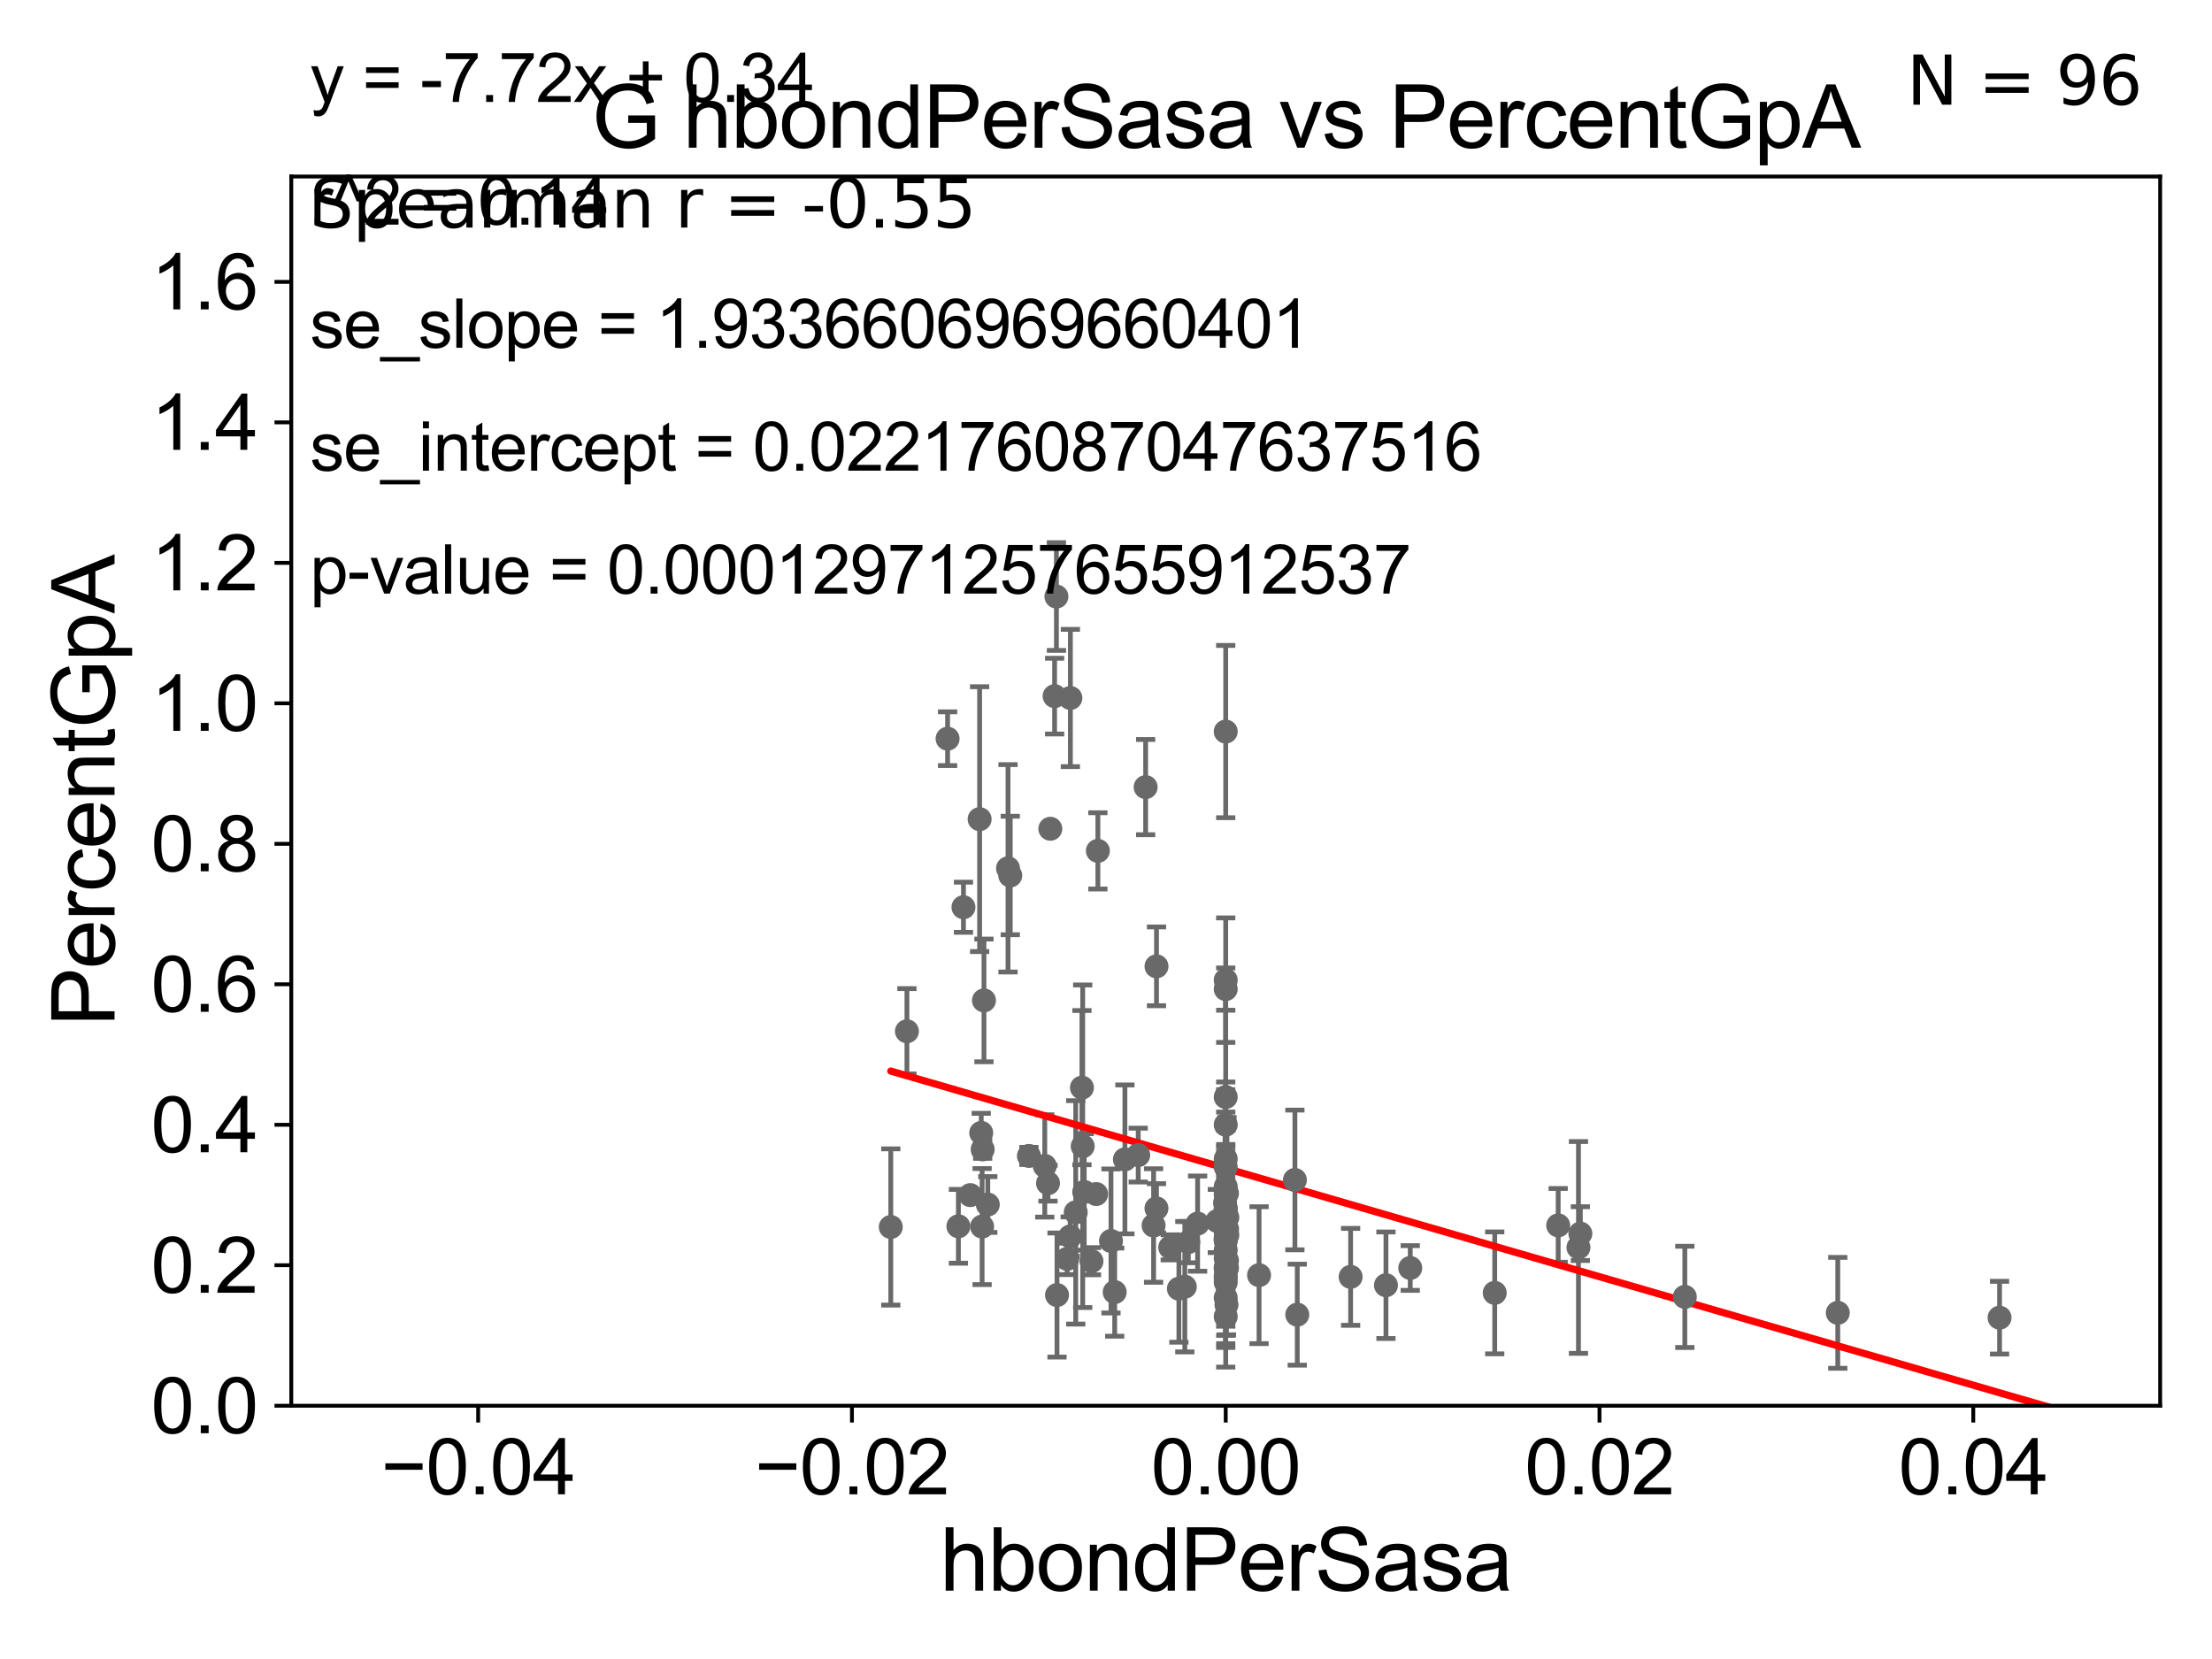 <?xml version="1.0" encoding="utf-8" standalone="no"?>
<!DOCTYPE svg PUBLIC "-//W3C//DTD SVG 1.1//EN"
  "http://www.w3.org/Graphics/SVG/1.1/DTD/svg11.dtd">
<svg xmlns:xlink="http://www.w3.org/1999/xlink" width="460.8pt" height="345.6pt" viewBox="0 0 460.8 345.6" xmlns="http://www.w3.org/2000/svg" version="1.1">
 <defs>
  <style type="text/css">*{stroke-linejoin: round; stroke-linecap: butt}</style>
 </defs>
 <g id="figure_1">
  <g id="patch_1">
   <path d="M 0 345.6 
L 460.8 345.6 
L 460.8 0 
L 0 0 
z
" style="fill: #ffffff"/>
  </g>
  <g id="axes_1">
   <g id="patch_2">
    <path d="M 60.68 292.84 
L 450 292.84 
L 450 36.775 
L 60.68 36.775 
z
" style="fill: #ffffff"/>
   </g>
   <g id="PathCollection_1">
    <defs>
     <path id="mdfc92e82d6" d="M 0 1.118 
C 0.297 1.118 0.581 1 0.791 0.791 
C 1 0.581 1.118 0.297 1.118 0 
C 1.118 -0.297 1 -0.581 0.791 -0.791 
C 0.581 -1 0.297 -1.118 0 -1.118 
C -0.297 -1.118 -0.581 -1 -0.791 -0.791 
C -1 -0.581 -1.118 -0.297 -1.118 0 
C -1.118 0.297 -1 0.581 -0.791 0.791 
C -0.581 1 -0.297 1.118 0 1.118 
z
" style="stroke: #696969"/>
    </defs>
    <g clip-path="url(#pf905163724)">
     <use xlink:href="#mdfc92e82d6" x="231.44" y="258.516" style="fill: #696969; stroke: #696969"/>
     <use xlink:href="#mdfc92e82d6" x="255.34" y="266.286" style="fill: #696969; stroke: #696969"/>
     <use xlink:href="#mdfc92e82d6" x="185.566" y="255.601" style="fill: #696969; stroke: #696969"/>
     <use xlink:href="#mdfc92e82d6" x="240.315" y="255.294" style="fill: #696969; stroke: #696969"/>
     <use xlink:href="#mdfc92e82d6" x="225.387" y="226.576" style="fill: #696969; stroke: #696969"/>
     <use xlink:href="#mdfc92e82d6" x="255.34" y="258.495" style="fill: #696969; stroke: #696969"/>
     <use xlink:href="#mdfc92e82d6" x="218.802" y="172.647" style="fill: #696969; stroke: #696969"/>
     <use xlink:href="#mdfc92e82d6" x="202.128" y="248.964" style="fill: #696969; stroke: #696969"/>
     <use xlink:href="#mdfc92e82d6" x="243.782" y="259.85" style="fill: #696969; stroke: #696969"/>
     <use xlink:href="#mdfc92e82d6" x="237.113" y="240.628" style="fill: #696969; stroke: #696969"/>
     <use xlink:href="#mdfc92e82d6" x="225.547" y="238.785" style="fill: #696969; stroke: #696969"/>
     <use xlink:href="#mdfc92e82d6" x="232.214" y="269.169" style="fill: #696969; stroke: #696969"/>
     <use xlink:href="#mdfc92e82d6" x="217.645" y="242.882" style="fill: #696969; stroke: #696969"/>
     <use xlink:href="#mdfc92e82d6" x="218.32" y="246.482" style="fill: #696969; stroke: #696969"/>
     <use xlink:href="#mdfc92e82d6" x="255.34" y="264.219" style="fill: #696969; stroke: #696969"/>
     <use xlink:href="#mdfc92e82d6" x="255.34" y="274.253" style="fill: #696969; stroke: #696969"/>
     <use xlink:href="#mdfc92e82d6" x="205.776" y="250.925" style="fill: #696969; stroke: #696969"/>
     <use xlink:href="#mdfc92e82d6" x="416.545" y="274.495" style="fill: #696969; stroke: #696969"/>
     <use xlink:href="#mdfc92e82d6" x="240.913" y="251.719" style="fill: #696969; stroke: #696969"/>
     <use xlink:href="#mdfc92e82d6" x="281.36" y="265.991" style="fill: #696969; stroke: #696969"/>
     <use xlink:href="#mdfc92e82d6" x="204.71" y="239.442" style="fill: #696969; stroke: #696969"/>
     <use xlink:href="#mdfc92e82d6" x="255.34" y="204.178" style="fill: #696969; stroke: #696969"/>
     <use xlink:href="#mdfc92e82d6" x="255.34" y="265.72" style="fill: #696969; stroke: #696969"/>
     <use xlink:href="#mdfc92e82d6" x="255.601" y="262.593" style="fill: #696969; stroke: #696969"/>
     <use xlink:href="#mdfc92e82d6" x="255.34" y="248.878" style="fill: #696969; stroke: #696969"/>
     <use xlink:href="#mdfc92e82d6" x="214.343" y="240.802" style="fill: #696969; stroke: #696969"/>
     <use xlink:href="#mdfc92e82d6" x="228.354" y="248.741" style="fill: #696969; stroke: #696969"/>
     <use xlink:href="#mdfc92e82d6" x="204.591" y="255.516" style="fill: #696969; stroke: #696969"/>
     <use xlink:href="#mdfc92e82d6" x="270.244" y="273.868" style="fill: #696969; stroke: #696969"/>
     <use xlink:href="#mdfc92e82d6" x="210.456" y="182.377" style="fill: #696969; stroke: #696969"/>
     <use xlink:href="#mdfc92e82d6" x="225.864" y="248.303" style="fill: #696969; stroke: #696969"/>
     <use xlink:href="#mdfc92e82d6" x="200.706" y="188.992" style="fill: #696969; stroke: #696969"/>
     <use xlink:href="#mdfc92e82d6" x="255.34" y="254.178" style="fill: #696969; stroke: #696969"/>
     <use xlink:href="#mdfc92e82d6" x="224.093" y="252.556" style="fill: #696969; stroke: #696969"/>
     <use xlink:href="#mdfc92e82d6" x="240.921" y="201.305" style="fill: #696969; stroke: #696969"/>
     <use xlink:href="#mdfc92e82d6" x="255.34" y="256.499" style="fill: #696969; stroke: #696969"/>
     <use xlink:href="#mdfc92e82d6" x="220.071" y="124.27" style="fill: #696969; stroke: #696969"/>
     <use xlink:href="#mdfc92e82d6" x="222.307" y="262.247" style="fill: #696969; stroke: #696969"/>
     <use xlink:href="#mdfc92e82d6" x="199.653" y="255.461" style="fill: #696969; stroke: #696969"/>
     <use xlink:href="#mdfc92e82d6" x="228.708" y="177.251" style="fill: #696969; stroke: #696969"/>
     <use xlink:href="#mdfc92e82d6" x="209.988" y="180.884" style="fill: #696969; stroke: #696969"/>
     <use xlink:href="#mdfc92e82d6" x="255.601" y="264.156" style="fill: #696969; stroke: #696969"/>
     <use xlink:href="#mdfc92e82d6" x="188.93" y="214.837" style="fill: #696969; stroke: #696969"/>
     <use xlink:href="#mdfc92e82d6" x="197.4" y="153.884" style="fill: #696969; stroke: #696969"/>
     <use xlink:href="#mdfc92e82d6" x="220.195" y="269.78" style="fill: #696969; stroke: #696969"/>
     <use xlink:href="#mdfc92e82d6" x="269.752" y="245.805" style="fill: #696969; stroke: #696969"/>
     <use xlink:href="#mdfc92e82d6" x="329.218" y="256.984" style="fill: #696969; stroke: #696969"/>
     <use xlink:href="#mdfc92e82d6" x="204.408" y="235.999" style="fill: #696969; stroke: #696969"/>
     <use xlink:href="#mdfc92e82d6" x="255.34" y="258.335" style="fill: #696969; stroke: #696969"/>
     <use xlink:href="#mdfc92e82d6" x="255.34" y="267.136" style="fill: #696969; stroke: #696969"/>
     <use xlink:href="#mdfc92e82d6" x="204.074" y="170.644" style="fill: #696969; stroke: #696969"/>
     <use xlink:href="#mdfc92e82d6" x="324.596" y="255.267" style="fill: #696969; stroke: #696969"/>
     <use xlink:href="#mdfc92e82d6" x="255.34" y="248.255" style="fill: #696969; stroke: #696969"/>
     <use xlink:href="#mdfc92e82d6" x="489.163" y="265.702" style="fill: #696969; stroke: #696969"/>
     <use xlink:href="#mdfc92e82d6" x="255.679" y="257.277" style="fill: #696969; stroke: #696969"/>
     <use xlink:href="#mdfc92e82d6" x="255.34" y="252.283" style="fill: #696969; stroke: #696969"/>
     <use xlink:href="#mdfc92e82d6" x="255.34" y="251.853" style="fill: #696969; stroke: #696969"/>
     <use xlink:href="#mdfc92e82d6" x="255.34" y="262.115" style="fill: #696969; stroke: #696969"/>
     <use xlink:href="#mdfc92e82d6" x="255.34" y="251.717" style="fill: #696969; stroke: #696969"/>
     <use xlink:href="#mdfc92e82d6" x="255.34" y="243.098" style="fill: #696969; stroke: #696969"/>
     <use xlink:href="#mdfc92e82d6" x="311.38" y="269.331" style="fill: #696969; stroke: #696969"/>
     <use xlink:href="#mdfc92e82d6" x="255.623" y="256.035" style="fill: #696969; stroke: #696969"/>
     <use xlink:href="#mdfc92e82d6" x="382.843" y="273.486" style="fill: #696969; stroke: #696969"/>
     <use xlink:href="#mdfc92e82d6" x="255.34" y="257.735" style="fill: #696969; stroke: #696969"/>
     <use xlink:href="#mdfc92e82d6" x="255.34" y="260.415" style="fill: #696969; stroke: #696969"/>
     <use xlink:href="#mdfc92e82d6" x="255.34" y="234.3" style="fill: #696969; stroke: #696969"/>
     <use xlink:href="#mdfc92e82d6" x="255.34" y="152.4" style="fill: #696969; stroke: #696969"/>
     <use xlink:href="#mdfc92e82d6" x="249.485" y="254.898" style="fill: #696969; stroke: #696969"/>
     <use xlink:href="#mdfc92e82d6" x="246.818" y="268.049" style="fill: #696969; stroke: #696969"/>
     <use xlink:href="#mdfc92e82d6" x="262.284" y="265.639" style="fill: #696969; stroke: #696969"/>
     <use xlink:href="#mdfc92e82d6" x="253.59" y="254.36" style="fill: #696969; stroke: #696969"/>
     <use xlink:href="#mdfc92e82d6" x="288.72" y="267.739" style="fill: #696969; stroke: #696969"/>
     <use xlink:href="#mdfc92e82d6" x="255.34" y="253.981" style="fill: #696969; stroke: #696969"/>
     <use xlink:href="#mdfc92e82d6" x="255.34" y="241.421" style="fill: #696969; stroke: #696969"/>
     <use xlink:href="#mdfc92e82d6" x="255.204" y="250.581" style="fill: #696969; stroke: #696969"/>
     <use xlink:href="#mdfc92e82d6" x="350.981" y="270.162" style="fill: #696969; stroke: #696969"/>
     <use xlink:href="#mdfc92e82d6" x="255.34" y="247.198" style="fill: #696969; stroke: #696969"/>
     <use xlink:href="#mdfc92e82d6" x="255.34" y="228.533" style="fill: #696969; stroke: #696969"/>
     <use xlink:href="#mdfc92e82d6" x="328.824" y="259.868" style="fill: #696969; stroke: #696969"/>
     <use xlink:href="#mdfc92e82d6" x="255.6" y="248.588" style="fill: #696969; stroke: #696969"/>
     <use xlink:href="#mdfc92e82d6" x="219.696" y="145.017" style="fill: #696969; stroke: #696969"/>
     <use xlink:href="#mdfc92e82d6" x="222.982" y="145.405" style="fill: #696969; stroke: #696969"/>
     <use xlink:href="#mdfc92e82d6" x="204.979" y="208.407" style="fill: #696969; stroke: #696969"/>
     <use xlink:href="#mdfc92e82d6" x="255.34" y="258.056" style="fill: #696969; stroke: #696969"/>
     <use xlink:href="#mdfc92e82d6" x="234.339" y="241.523" style="fill: #696969; stroke: #696969"/>
     <use xlink:href="#mdfc92e82d6" x="255.34" y="270.344" style="fill: #696969; stroke: #696969"/>
     <use xlink:href="#mdfc92e82d6" x="293.781" y="264.146" style="fill: #696969; stroke: #696969"/>
     <use xlink:href="#mdfc92e82d6" x="245.585" y="268.461" style="fill: #696969; stroke: #696969"/>
     <use xlink:href="#mdfc92e82d6" x="247.551" y="258.757" style="fill: #696969; stroke: #696969"/>
     <use xlink:href="#mdfc92e82d6" x="255.34" y="206.043" style="fill: #696969; stroke: #696969"/>
     <use xlink:href="#mdfc92e82d6" x="255.34" y="264.045" style="fill: #696969; stroke: #696969"/>
     <use xlink:href="#mdfc92e82d6" x="238.659" y="163.969" style="fill: #696969; stroke: #696969"/>
     <use xlink:href="#mdfc92e82d6" x="227.374" y="262.729" style="fill: #696969; stroke: #696969"/>
     <use xlink:href="#mdfc92e82d6" x="255.496" y="271.795" style="fill: #696969; stroke: #696969"/>
     <use xlink:href="#mdfc92e82d6" x="222.932" y="257.586" style="fill: #696969; stroke: #696969"/>
     <use xlink:href="#mdfc92e82d6" x="255.675" y="253.619" style="fill: #696969; stroke: #696969"/>
    </g>
   </g>
   <g id="matplotlib.axis_1">
    <g id="xtick_1">
     <g id="line2d_1">
      <defs>
       <path id="ma897033a2e" d="M 0 0 
L 0 3.5 
" style="stroke: #000000; stroke-width: 0.8"/>
      </defs>
      <g>
       <use xlink:href="#ma897033a2e" x="99.612" y="292.84" style="stroke: #000000; stroke-width: 0.8"/>
      </g>
     </g>
     <g id="text_1">
      <!-- −0.04 -->
      <g transform="translate(79.371 311.293)scale(0.16 -0.16)">
       <defs>
        <path id="ArialMT-2212" d="M 3381 1997 
L 356 1997 
L 356 2522 
L 3381 2522 
L 3381 1997 
z
" transform="scale(0.016)"/>
        <path id="ArialMT-30" d="M 266 2259 
Q 266 3072 433 3567 
Q 600 4063 929 4331 
Q 1259 4600 1759 4600 
Q 2128 4600 2406 4451 
Q 2684 4303 2865 4023 
Q 3047 3744 3150 3342 
Q 3253 2941 3253 2259 
Q 3253 1453 3087 958 
Q 2922 463 2592 192 
Q 2263 -78 1759 -78 
Q 1097 -78 719 397 
Q 266 969 266 2259 
z
M 844 2259 
Q 844 1131 1108 757 
Q 1372 384 1759 384 
Q 2147 384 2411 759 
Q 2675 1134 2675 2259 
Q 2675 3391 2411 3762 
Q 2147 4134 1753 4134 
Q 1366 4134 1134 3806 
Q 844 3388 844 2259 
z
" transform="scale(0.016)"/>
        <path id="ArialMT-2e" d="M 581 0 
L 581 641 
L 1222 641 
L 1222 0 
L 581 0 
z
" transform="scale(0.016)"/>
        <path id="ArialMT-34" d="M 2069 0 
L 2069 1097 
L 81 1097 
L 81 1613 
L 2172 4581 
L 2631 4581 
L 2631 1613 
L 3250 1613 
L 3250 1097 
L 2631 1097 
L 2631 0 
L 2069 0 
z
M 2069 1613 
L 2069 3678 
L 634 1613 
L 2069 1613 
z
" transform="scale(0.016)"/>
       </defs>
       <use xlink:href="#ArialMT-2212"/>
       <use xlink:href="#ArialMT-30" x="58.398"/>
       <use xlink:href="#ArialMT-2e" x="114.014"/>
       <use xlink:href="#ArialMT-30" x="141.797"/>
       <use xlink:href="#ArialMT-34" x="197.412"/>
      </g>
     </g>
    </g>
    <g id="xtick_2">
     <g id="line2d_2">
      <g>
       <use xlink:href="#ma897033a2e" x="177.476" y="292.84" style="stroke: #000000; stroke-width: 0.8"/>
      </g>
     </g>
     <g id="text_2">
      <!-- −0.02 -->
      <g transform="translate(157.235 311.293)scale(0.16 -0.16)">
       <defs>
        <path id="ArialMT-32" d="M 3222 541 
L 3222 0 
L 194 0 
Q 188 203 259 391 
Q 375 700 629 1000 
Q 884 1300 1366 1694 
Q 2113 2306 2375 2664 
Q 2638 3022 2638 3341 
Q 2638 3675 2398 3904 
Q 2159 4134 1775 4134 
Q 1369 4134 1125 3890 
Q 881 3647 878 3216 
L 300 3275 
Q 359 3922 746 4261 
Q 1134 4600 1788 4600 
Q 2447 4600 2831 4234 
Q 3216 3869 3216 3328 
Q 3216 3053 3103 2787 
Q 2991 2522 2730 2228 
Q 2469 1934 1863 1422 
Q 1356 997 1212 845 
Q 1069 694 975 541 
L 3222 541 
z
" transform="scale(0.016)"/>
       </defs>
       <use xlink:href="#ArialMT-2212"/>
       <use xlink:href="#ArialMT-30" x="58.398"/>
       <use xlink:href="#ArialMT-2e" x="114.014"/>
       <use xlink:href="#ArialMT-30" x="141.797"/>
       <use xlink:href="#ArialMT-32" x="197.412"/>
      </g>
     </g>
    </g>
    <g id="xtick_3">
     <g id="line2d_3">
      <g>
       <use xlink:href="#ma897033a2e" x="255.34" y="292.84" style="stroke: #000000; stroke-width: 0.8"/>
      </g>
     </g>
     <g id="text_3">
      <!-- 0.00 -->
      <g transform="translate(239.771 311.293)scale(0.16 -0.16)">
       <use xlink:href="#ArialMT-30"/>
       <use xlink:href="#ArialMT-2e" x="55.615"/>
       <use xlink:href="#ArialMT-30" x="83.398"/>
       <use xlink:href="#ArialMT-30" x="139.014"/>
      </g>
     </g>
    </g>
    <g id="xtick_4">
     <g id="line2d_4">
      <g>
       <use xlink:href="#ma897033a2e" x="333.204" y="292.84" style="stroke: #000000; stroke-width: 0.8"/>
      </g>
     </g>
     <g id="text_4">
      <!-- 0.02 -->
      <g transform="translate(317.635 311.293)scale(0.16 -0.16)">
       <use xlink:href="#ArialMT-30"/>
       <use xlink:href="#ArialMT-2e" x="55.615"/>
       <use xlink:href="#ArialMT-30" x="83.398"/>
       <use xlink:href="#ArialMT-32" x="139.014"/>
      </g>
     </g>
    </g>
    <g id="xtick_5">
     <g id="line2d_5">
      <g>
       <use xlink:href="#ma897033a2e" x="411.068" y="292.84" style="stroke: #000000; stroke-width: 0.8"/>
      </g>
     </g>
     <g id="text_5">
      <!-- 0.04 -->
      <g transform="translate(395.499 311.293)scale(0.16 -0.16)">
       <use xlink:href="#ArialMT-30"/>
       <use xlink:href="#ArialMT-2e" x="55.615"/>
       <use xlink:href="#ArialMT-30" x="83.398"/>
       <use xlink:href="#ArialMT-34" x="139.014"/>
      </g>
     </g>
    </g>
    <g id="text_6">
     <!-- hbondPerSasa -->
     <g transform="translate(195.798 331.357)scale(0.18 -0.18)">
      <defs>
       <path id="ArialMT-68" d="M 422 0 
L 422 4581 
L 984 4581 
L 984 2938 
Q 1378 3394 1978 3394 
Q 2347 3394 2619 3248 
Q 2891 3103 3008 2847 
Q 3125 2591 3125 2103 
L 3125 0 
L 2563 0 
L 2563 2103 
Q 2563 2525 2380 2717 
Q 2197 2909 1863 2909 
Q 1613 2909 1392 2779 
Q 1172 2650 1078 2428 
Q 984 2206 984 1816 
L 984 0 
L 422 0 
z
" transform="scale(0.016)"/>
       <path id="ArialMT-62" d="M 941 0 
L 419 0 
L 419 4581 
L 981 4581 
L 981 2947 
Q 1338 3394 1891 3394 
Q 2197 3394 2470 3270 
Q 2744 3147 2920 2923 
Q 3097 2700 3197 2384 
Q 3297 2069 3297 1709 
Q 3297 856 2875 390 
Q 2453 -75 1863 -75 
Q 1275 -75 941 416 
L 941 0 
z
M 934 1684 
Q 934 1088 1097 822 
Q 1363 388 1816 388 
Q 2184 388 2453 708 
Q 2722 1028 2722 1663 
Q 2722 2313 2464 2622 
Q 2206 2931 1841 2931 
Q 1472 2931 1203 2611 
Q 934 2291 934 1684 
z
" transform="scale(0.016)"/>
       <path id="ArialMT-6f" d="M 213 1659 
Q 213 2581 725 3025 
Q 1153 3394 1769 3394 
Q 2453 3394 2887 2945 
Q 3322 2497 3322 1706 
Q 3322 1066 3130 698 
Q 2938 331 2570 128 
Q 2203 -75 1769 -75 
Q 1072 -75 642 372 
Q 213 819 213 1659 
z
M 791 1659 
Q 791 1022 1069 705 
Q 1347 388 1769 388 
Q 2188 388 2466 706 
Q 2744 1025 2744 1678 
Q 2744 2294 2464 2611 
Q 2184 2928 1769 2928 
Q 1347 2928 1069 2612 
Q 791 2297 791 1659 
z
" transform="scale(0.016)"/>
       <path id="ArialMT-6e" d="M 422 0 
L 422 3319 
L 928 3319 
L 928 2847 
Q 1294 3394 1984 3394 
Q 2284 3394 2536 3286 
Q 2788 3178 2913 3003 
Q 3038 2828 3088 2588 
Q 3119 2431 3119 2041 
L 3119 0 
L 2556 0 
L 2556 2019 
Q 2556 2363 2490 2533 
Q 2425 2703 2258 2804 
Q 2091 2906 1866 2906 
Q 1506 2906 1245 2678 
Q 984 2450 984 1813 
L 984 0 
L 422 0 
z
" transform="scale(0.016)"/>
       <path id="ArialMT-64" d="M 2575 0 
L 2575 419 
Q 2259 -75 1647 -75 
Q 1250 -75 917 144 
Q 584 363 401 755 
Q 219 1147 219 1656 
Q 219 2153 384 2558 
Q 550 2963 881 3178 
Q 1213 3394 1622 3394 
Q 1922 3394 2156 3267 
Q 2391 3141 2538 2938 
L 2538 4581 
L 3097 4581 
L 3097 0 
L 2575 0 
z
M 797 1656 
Q 797 1019 1065 703 
Q 1334 388 1700 388 
Q 2069 388 2326 689 
Q 2584 991 2584 1609 
Q 2584 2291 2321 2609 
Q 2059 2928 1675 2928 
Q 1300 2928 1048 2622 
Q 797 2316 797 1656 
z
" transform="scale(0.016)"/>
       <path id="ArialMT-50" d="M 494 0 
L 494 4581 
L 2222 4581 
Q 2678 4581 2919 4538 
Q 3256 4481 3484 4323 
Q 3713 4166 3852 3881 
Q 3991 3597 3991 3256 
Q 3991 2672 3619 2267 
Q 3247 1863 2275 1863 
L 1100 1863 
L 1100 0 
L 494 0 
z
M 1100 2403 
L 2284 2403 
Q 2872 2403 3119 2622 
Q 3366 2841 3366 3238 
Q 3366 3525 3220 3729 
Q 3075 3934 2838 4000 
Q 2684 4041 2272 4041 
L 1100 4041 
L 1100 2403 
z
" transform="scale(0.016)"/>
       <path id="ArialMT-65" d="M 2694 1069 
L 3275 997 
Q 3138 488 2766 206 
Q 2394 -75 1816 -75 
Q 1088 -75 661 373 
Q 234 822 234 1631 
Q 234 2469 665 2931 
Q 1097 3394 1784 3394 
Q 2450 3394 2872 2941 
Q 3294 2488 3294 1666 
Q 3294 1616 3291 1516 
L 816 1516 
Q 847 969 1125 678 
Q 1403 388 1819 388 
Q 2128 388 2347 550 
Q 2566 713 2694 1069 
z
M 847 1978 
L 2700 1978 
Q 2663 2397 2488 2606 
Q 2219 2931 1791 2931 
Q 1403 2931 1139 2672 
Q 875 2413 847 1978 
z
" transform="scale(0.016)"/>
       <path id="ArialMT-72" d="M 416 0 
L 416 3319 
L 922 3319 
L 922 2816 
Q 1116 3169 1280 3281 
Q 1444 3394 1641 3394 
Q 1925 3394 2219 3213 
L 2025 2691 
Q 1819 2813 1613 2813 
Q 1428 2813 1281 2702 
Q 1134 2591 1072 2394 
Q 978 2094 978 1738 
L 978 0 
L 416 0 
z
" transform="scale(0.016)"/>
       <path id="ArialMT-53" d="M 288 1472 
L 859 1522 
Q 900 1178 1048 958 
Q 1197 738 1509 602 
Q 1822 466 2213 466 
Q 2559 466 2825 569 
Q 3091 672 3220 851 
Q 3350 1031 3350 1244 
Q 3350 1459 3225 1620 
Q 3100 1781 2813 1891 
Q 2628 1963 1997 2114 
Q 1366 2266 1113 2400 
Q 784 2572 623 2826 
Q 463 3081 463 3397 
Q 463 3744 659 4045 
Q 856 4347 1234 4503 
Q 1613 4659 2075 4659 
Q 2584 4659 2973 4495 
Q 3363 4331 3572 4012 
Q 3781 3694 3797 3291 
L 3216 3247 
Q 3169 3681 2898 3903 
Q 2628 4125 2100 4125 
Q 1550 4125 1298 3923 
Q 1047 3722 1047 3438 
Q 1047 3191 1225 3031 
Q 1400 2872 2139 2705 
Q 2878 2538 3153 2413 
Q 3553 2228 3743 1945 
Q 3934 1663 3934 1294 
Q 3934 928 3725 604 
Q 3516 281 3123 101 
Q 2731 -78 2241 -78 
Q 1619 -78 1198 103 
Q 778 284 539 648 
Q 300 1013 288 1472 
z
" transform="scale(0.016)"/>
       <path id="ArialMT-61" d="M 2588 409 
Q 2275 144 1986 34 
Q 1697 -75 1366 -75 
Q 819 -75 525 192 
Q 231 459 231 875 
Q 231 1119 342 1320 
Q 453 1522 633 1644 
Q 813 1766 1038 1828 
Q 1203 1872 1538 1913 
Q 2219 1994 2541 2106 
Q 2544 2222 2544 2253 
Q 2544 2597 2384 2738 
Q 2169 2928 1744 2928 
Q 1347 2928 1158 2789 
Q 969 2650 878 2297 
L 328 2372 
Q 403 2725 575 2942 
Q 747 3159 1072 3276 
Q 1397 3394 1825 3394 
Q 2250 3394 2515 3294 
Q 2781 3194 2906 3042 
Q 3031 2891 3081 2659 
Q 3109 2516 3109 2141 
L 3109 1391 
Q 3109 606 3145 398 
Q 3181 191 3288 0 
L 2700 0 
Q 2613 175 2588 409 
z
M 2541 1666 
Q 2234 1541 1622 1453 
Q 1275 1403 1131 1340 
Q 988 1278 909 1158 
Q 831 1038 831 891 
Q 831 666 1001 516 
Q 1172 366 1500 366 
Q 1825 366 2078 508 
Q 2331 650 2450 897 
Q 2541 1088 2541 1459 
L 2541 1666 
z
" transform="scale(0.016)"/>
       <path id="ArialMT-73" d="M 197 991 
L 753 1078 
Q 800 744 1014 566 
Q 1228 388 1613 388 
Q 2000 388 2187 545 
Q 2375 703 2375 916 
Q 2375 1106 2209 1216 
Q 2094 1291 1634 1406 
Q 1016 1563 777 1677 
Q 538 1791 414 1992 
Q 291 2194 291 2438 
Q 291 2659 392 2848 
Q 494 3038 669 3163 
Q 800 3259 1026 3326 
Q 1253 3394 1513 3394 
Q 1903 3394 2198 3281 
Q 2494 3169 2634 2976 
Q 2775 2784 2828 2463 
L 2278 2388 
Q 2241 2644 2061 2787 
Q 1881 2931 1553 2931 
Q 1166 2931 1000 2803 
Q 834 2675 834 2503 
Q 834 2394 903 2306 
Q 972 2216 1119 2156 
Q 1203 2125 1616 2013 
Q 2213 1853 2448 1751 
Q 2684 1650 2818 1456 
Q 2953 1263 2953 975 
Q 2953 694 2789 445 
Q 2625 197 2315 61 
Q 2006 -75 1616 -75 
Q 969 -75 630 194 
Q 291 463 197 991 
z
" transform="scale(0.016)"/>
      </defs>
      <use xlink:href="#ArialMT-68"/>
      <use xlink:href="#ArialMT-62" x="55.615"/>
      <use xlink:href="#ArialMT-6f" x="111.23"/>
      <use xlink:href="#ArialMT-6e" x="166.846"/>
      <use xlink:href="#ArialMT-64" x="222.461"/>
      <use xlink:href="#ArialMT-50" x="278.076"/>
      <use xlink:href="#ArialMT-65" x="344.775"/>
      <use xlink:href="#ArialMT-72" x="400.391"/>
      <use xlink:href="#ArialMT-53" x="433.691"/>
      <use xlink:href="#ArialMT-61" x="500.391"/>
      <use xlink:href="#ArialMT-73" x="556.006"/>
      <use xlink:href="#ArialMT-61" x="606.006"/>
     </g>
    </g>
   </g>
   <g id="matplotlib.axis_2">
    <g id="ytick_1">
     <g id="line2d_6">
      <defs>
       <path id="mbf346b03aa" d="M 0 0 
L -3.5 0 
" style="stroke: #000000; stroke-width: 0.8"/>
      </defs>
      <g>
       <use xlink:href="#mbf346b03aa" x="60.68" y="292.84" style="stroke: #000000; stroke-width: 0.8"/>
      </g>
     </g>
     <g id="text_7">
      <!-- 0.0 -->
      <g transform="translate(31.44 298.566)scale(0.16 -0.16)">
       <use xlink:href="#ArialMT-30"/>
       <use xlink:href="#ArialMT-2e" x="55.615"/>
       <use xlink:href="#ArialMT-30" x="83.398"/>
      </g>
     </g>
    </g>
    <g id="ytick_2">
     <g id="line2d_7">
      <g>
       <use xlink:href="#mbf346b03aa" x="60.68" y="263.575" style="stroke: #000000; stroke-width: 0.8"/>
      </g>
     </g>
     <g id="text_8">
      <!-- 0.2 -->
      <g transform="translate(31.44 269.302)scale(0.16 -0.16)">
       <use xlink:href="#ArialMT-30"/>
       <use xlink:href="#ArialMT-2e" x="55.615"/>
       <use xlink:href="#ArialMT-32" x="83.398"/>
      </g>
     </g>
    </g>
    <g id="ytick_3">
     <g id="line2d_8">
      <g>
       <use xlink:href="#mbf346b03aa" x="60.68" y="234.311" style="stroke: #000000; stroke-width: 0.8"/>
      </g>
     </g>
     <g id="text_9">
      <!-- 0.4 -->
      <g transform="translate(31.44 240.037)scale(0.16 -0.16)">
       <use xlink:href="#ArialMT-30"/>
       <use xlink:href="#ArialMT-2e" x="55.615"/>
       <use xlink:href="#ArialMT-34" x="83.398"/>
      </g>
     </g>
    </g>
    <g id="ytick_4">
     <g id="line2d_9">
      <g>
       <use xlink:href="#mbf346b03aa" x="60.68" y="205.046" style="stroke: #000000; stroke-width: 0.8"/>
      </g>
     </g>
     <g id="text_10">
      <!-- 0.6 -->
      <g transform="translate(31.44 210.772)scale(0.16 -0.16)">
       <defs>
        <path id="ArialMT-36" d="M 3184 3459 
L 2625 3416 
Q 2550 3747 2413 3897 
Q 2184 4138 1850 4138 
Q 1581 4138 1378 3988 
Q 1113 3794 959 3422 
Q 806 3050 800 2363 
Q 1003 2672 1297 2822 
Q 1591 2972 1913 2972 
Q 2475 2972 2870 2558 
Q 3266 2144 3266 1488 
Q 3266 1056 3080 686 
Q 2894 316 2569 119 
Q 2244 -78 1831 -78 
Q 1128 -78 684 439 
Q 241 956 241 2144 
Q 241 3472 731 4075 
Q 1159 4600 1884 4600 
Q 2425 4600 2770 4297 
Q 3116 3994 3184 3459 
z
M 888 1484 
Q 888 1194 1011 928 
Q 1134 663 1356 523 
Q 1578 384 1822 384 
Q 2178 384 2434 671 
Q 2691 959 2691 1453 
Q 2691 1928 2437 2201 
Q 2184 2475 1800 2475 
Q 1419 2475 1153 2201 
Q 888 1928 888 1484 
z
" transform="scale(0.016)"/>
       </defs>
       <use xlink:href="#ArialMT-30"/>
       <use xlink:href="#ArialMT-2e" x="55.615"/>
       <use xlink:href="#ArialMT-36" x="83.398"/>
      </g>
     </g>
    </g>
    <g id="ytick_5">
     <g id="line2d_10">
      <g>
       <use xlink:href="#mbf346b03aa" x="60.68" y="175.782" style="stroke: #000000; stroke-width: 0.8"/>
      </g>
     </g>
     <g id="text_11">
      <!-- 0.8 -->
      <g transform="translate(31.44 181.508)scale(0.16 -0.16)">
       <defs>
        <path id="ArialMT-38" d="M 1131 2484 
Q 781 2613 612 2850 
Q 444 3088 444 3419 
Q 444 3919 803 4259 
Q 1163 4600 1759 4600 
Q 2359 4600 2725 4251 
Q 3091 3903 3091 3403 
Q 3091 3084 2923 2848 
Q 2756 2613 2416 2484 
Q 2838 2347 3058 2040 
Q 3278 1734 3278 1309 
Q 3278 722 2862 322 
Q 2447 -78 1769 -78 
Q 1091 -78 675 323 
Q 259 725 259 1325 
Q 259 1772 486 2073 
Q 713 2375 1131 2484 
z
M 1019 3438 
Q 1019 3113 1228 2906 
Q 1438 2700 1772 2700 
Q 2097 2700 2305 2904 
Q 2513 3109 2513 3406 
Q 2513 3716 2298 3927 
Q 2084 4138 1766 4138 
Q 1444 4138 1231 3931 
Q 1019 3725 1019 3438 
z
M 838 1322 
Q 838 1081 952 856 
Q 1066 631 1291 507 
Q 1516 384 1775 384 
Q 2178 384 2440 643 
Q 2703 903 2703 1303 
Q 2703 1709 2433 1975 
Q 2163 2241 1756 2241 
Q 1359 2241 1098 1978 
Q 838 1716 838 1322 
z
" transform="scale(0.016)"/>
       </defs>
       <use xlink:href="#ArialMT-30"/>
       <use xlink:href="#ArialMT-2e" x="55.615"/>
       <use xlink:href="#ArialMT-38" x="83.398"/>
      </g>
     </g>
    </g>
    <g id="ytick_6">
     <g id="line2d_11">
      <g>
       <use xlink:href="#mbf346b03aa" x="60.68" y="146.517" style="stroke: #000000; stroke-width: 0.8"/>
      </g>
     </g>
     <g id="text_12">
      <!-- 1.0 -->
      <g transform="translate(31.44 152.243)scale(0.16 -0.16)">
       <defs>
        <path id="ArialMT-31" d="M 2384 0 
L 1822 0 
L 1822 3584 
Q 1619 3391 1289 3197 
Q 959 3003 697 2906 
L 697 3450 
Q 1169 3672 1522 3987 
Q 1875 4303 2022 4600 
L 2384 4600 
L 2384 0 
z
" transform="scale(0.016)"/>
       </defs>
       <use xlink:href="#ArialMT-31"/>
       <use xlink:href="#ArialMT-2e" x="55.615"/>
       <use xlink:href="#ArialMT-30" x="83.398"/>
      </g>
     </g>
    </g>
    <g id="ytick_7">
     <g id="line2d_12">
      <g>
       <use xlink:href="#mbf346b03aa" x="60.68" y="117.252" style="stroke: #000000; stroke-width: 0.8"/>
      </g>
     </g>
     <g id="text_13">
      <!-- 1.2 -->
      <g transform="translate(31.44 122.979)scale(0.16 -0.16)">
       <use xlink:href="#ArialMT-31"/>
       <use xlink:href="#ArialMT-2e" x="55.615"/>
       <use xlink:href="#ArialMT-32" x="83.398"/>
      </g>
     </g>
    </g>
    <g id="ytick_8">
     <g id="line2d_13">
      <g>
       <use xlink:href="#mbf346b03aa" x="60.68" y="87.988" style="stroke: #000000; stroke-width: 0.8"/>
      </g>
     </g>
     <g id="text_14">
      <!-- 1.4 -->
      <g transform="translate(31.44 93.714)scale(0.16 -0.16)">
       <use xlink:href="#ArialMT-31"/>
       <use xlink:href="#ArialMT-2e" x="55.615"/>
       <use xlink:href="#ArialMT-34" x="83.398"/>
      </g>
     </g>
    </g>
    <g id="ytick_9">
     <g id="line2d_14">
      <g>
       <use xlink:href="#mbf346b03aa" x="60.68" y="58.723" style="stroke: #000000; stroke-width: 0.8"/>
      </g>
     </g>
     <g id="text_15">
      <!-- 1.6 -->
      <g transform="translate(31.44 64.45)scale(0.16 -0.16)">
       <use xlink:href="#ArialMT-31"/>
       <use xlink:href="#ArialMT-2e" x="55.615"/>
       <use xlink:href="#ArialMT-36" x="83.398"/>
      </g>
     </g>
    </g>
    <g id="text_16">
     <!-- PercentGpA -->
     <g transform="translate(23.863 213.831)rotate(-90)scale(0.18 -0.18)">
      <defs>
       <path id="ArialMT-63" d="M 2588 1216 
L 3141 1144 
Q 3050 572 2676 248 
Q 2303 -75 1759 -75 
Q 1078 -75 664 370 
Q 250 816 250 1647 
Q 250 2184 428 2587 
Q 606 2991 970 3192 
Q 1334 3394 1763 3394 
Q 2303 3394 2647 3120 
Q 2991 2847 3088 2344 
L 2541 2259 
Q 2463 2594 2264 2762 
Q 2066 2931 1784 2931 
Q 1359 2931 1093 2626 
Q 828 2322 828 1663 
Q 828 994 1084 691 
Q 1341 388 1753 388 
Q 2084 388 2306 591 
Q 2528 794 2588 1216 
z
" transform="scale(0.016)"/>
       <path id="ArialMT-74" d="M 1650 503 
L 1731 6 
Q 1494 -44 1306 -44 
Q 1000 -44 831 53 
Q 663 150 594 308 
Q 525 466 525 972 
L 525 2881 
L 113 2881 
L 113 3319 
L 525 3319 
L 525 4141 
L 1084 4478 
L 1084 3319 
L 1650 3319 
L 1650 2881 
L 1084 2881 
L 1084 941 
Q 1084 700 1114 631 
Q 1144 563 1211 522 
Q 1278 481 1403 481 
Q 1497 481 1650 503 
z
" transform="scale(0.016)"/>
       <path id="ArialMT-47" d="M 2638 1797 
L 2638 2334 
L 4578 2338 
L 4578 638 
Q 4131 281 3656 101 
Q 3181 -78 2681 -78 
Q 2006 -78 1454 211 
Q 903 500 622 1047 
Q 341 1594 341 2269 
Q 341 2938 620 3517 
Q 900 4097 1425 4378 
Q 1950 4659 2634 4659 
Q 3131 4659 3532 4498 
Q 3934 4338 4162 4050 
Q 4391 3763 4509 3300 
L 3963 3150 
Q 3859 3500 3706 3700 
Q 3553 3900 3268 4020 
Q 2984 4141 2638 4141 
Q 2222 4141 1919 4014 
Q 1616 3888 1430 3681 
Q 1244 3475 1141 3228 
Q 966 2803 966 2306 
Q 966 1694 1177 1281 
Q 1388 869 1791 669 
Q 2194 469 2647 469 
Q 3041 469 3416 620 
Q 3791 772 3984 944 
L 3984 1797 
L 2638 1797 
z
" transform="scale(0.016)"/>
       <path id="ArialMT-70" d="M 422 -1272 
L 422 3319 
L 934 3319 
L 934 2888 
Q 1116 3141 1344 3267 
Q 1572 3394 1897 3394 
Q 2322 3394 2647 3175 
Q 2972 2956 3137 2557 
Q 3303 2159 3303 1684 
Q 3303 1175 3120 767 
Q 2938 359 2589 142 
Q 2241 -75 1856 -75 
Q 1575 -75 1351 44 
Q 1128 163 984 344 
L 984 -1272 
L 422 -1272 
z
M 931 1641 
Q 931 1000 1190 694 
Q 1450 388 1819 388 
Q 2194 388 2461 705 
Q 2728 1022 2728 1688 
Q 2728 2322 2467 2637 
Q 2206 2953 1844 2953 
Q 1484 2953 1207 2617 
Q 931 2281 931 1641 
z
" transform="scale(0.016)"/>
       <path id="ArialMT-41" d="M -9 0 
L 1750 4581 
L 2403 4581 
L 4278 0 
L 3588 0 
L 3053 1388 
L 1138 1388 
L 634 0 
L -9 0 
z
M 1313 1881 
L 2866 1881 
L 2388 3150 
Q 2169 3728 2063 4100 
Q 1975 3659 1816 3225 
L 1313 1881 
z
" transform="scale(0.016)"/>
      </defs>
      <use xlink:href="#ArialMT-50"/>
      <use xlink:href="#ArialMT-65" x="66.699"/>
      <use xlink:href="#ArialMT-72" x="122.314"/>
      <use xlink:href="#ArialMT-63" x="155.615"/>
      <use xlink:href="#ArialMT-65" x="205.615"/>
      <use xlink:href="#ArialMT-6e" x="261.23"/>
      <use xlink:href="#ArialMT-74" x="316.846"/>
      <use xlink:href="#ArialMT-47" x="344.629"/>
      <use xlink:href="#ArialMT-70" x="422.412"/>
      <use xlink:href="#ArialMT-41" x="478.027"/>
     </g>
    </g>
   </g>
   <g id="LineCollection_1">
    <path d="M 231.44 273.517 
L 231.44 243.515 
" clip-path="url(#pf905163724)" style="fill: none; stroke: #696969"/>
    <path d="M 255.34 273.34 
L 255.34 259.232 
" clip-path="url(#pf905163724)" style="fill: none; stroke: #696969"/>
    <path d="M 185.566 271.873 
L 185.566 239.328 
" clip-path="url(#pf905163724)" style="fill: none; stroke: #696969"/>
    <path d="M 240.315 267.117 
L 240.315 243.47 
" clip-path="url(#pf905163724)" style="fill: none; stroke: #696969"/>
    <path d="M 225.387 242.639 
L 225.387 210.513 
" clip-path="url(#pf905163724)" style="fill: none; stroke: #696969"/>
    <path d="M 255.34 266.629 
L 255.34 250.361 
" clip-path="url(#pf905163724)" style="fill: none; stroke: #696969"/>
    <path d="M 218.802 173.156 
L 218.802 172.138 
" clip-path="url(#pf905163724)" style="fill: none; stroke: #696969"/>
    <path d="M 202.128 249.478 
L 202.128 248.45 
" clip-path="url(#pf905163724)" style="fill: none; stroke: #696969"/>
    <path d="M 243.782 262.469 
L 243.782 257.231 
" clip-path="url(#pf905163724)" style="fill: none; stroke: #696969"/>
    <path d="M 237.113 246.235 
L 237.113 235.02 
" clip-path="url(#pf905163724)" style="fill: none; stroke: #696969"/>
    <path d="M 225.547 272.385 
L 225.547 205.184 
" clip-path="url(#pf905163724)" style="fill: none; stroke: #696969"/>
    <path d="M 232.214 278.35 
L 232.214 259.989 
" clip-path="url(#pf905163724)" style="fill: none; stroke: #696969"/>
    <path d="M 217.645 253.543 
L 217.645 232.221 
" clip-path="url(#pf905163724)" style="fill: none; stroke: #696969"/>
    <path d="M 218.32 250.215 
L 218.32 242.748 
" clip-path="url(#pf905163724)" style="fill: none; stroke: #696969"/>
    <path d="M 255.34 271.889 
L 255.34 256.548 
" clip-path="url(#pf905163724)" style="fill: none; stroke: #696969"/>
    <path d="M 255.34 284.79 
L 255.34 263.716 
" clip-path="url(#pf905163724)" style="fill: none; stroke: #696969"/>
    <path d="M 205.776 256.743 
L 205.776 245.107 
" clip-path="url(#pf905163724)" style="fill: none; stroke: #696969"/>
    <path d="M 416.545 282.07 
L 416.545 266.919 
" clip-path="url(#pf905163724)" style="fill: none; stroke: #696969"/>
    <path d="M 240.913 256.856 
L 240.913 246.582 
" clip-path="url(#pf905163724)" style="fill: none; stroke: #696969"/>
    <path d="M 281.36 276.087 
L 281.36 255.896 
" clip-path="url(#pf905163724)" style="fill: none; stroke: #696969"/>
    <path d="M 204.71 241.298 
L 204.71 237.585 
" clip-path="url(#pf905163724)" style="fill: none; stroke: #696969"/>
    <path d="M 255.34 217.143 
L 255.34 191.213 
" clip-path="url(#pf905163724)" style="fill: none; stroke: #696969"/>
    <path d="M 255.34 274.206 
L 255.34 257.234 
" clip-path="url(#pf905163724)" style="fill: none; stroke: #696969"/>
    <path d="M 255.601 264.177 
L 255.601 261.01 
" clip-path="url(#pf905163724)" style="fill: none; stroke: #696969"/>
    <path d="M 255.34 254.103 
L 255.34 243.652 
" clip-path="url(#pf905163724)" style="fill: none; stroke: #696969"/>
    <path d="M 214.343 242.599 
L 214.343 239.006 
" clip-path="url(#pf905163724)" style="fill: none; stroke: #696969"/>
    <path d="M 228.354 249.426 
L 228.354 248.057 
" clip-path="url(#pf905163724)" style="fill: none; stroke: #696969"/>
    <path d="M 204.591 267.603 
L 204.591 243.429 
" clip-path="url(#pf905163724)" style="fill: none; stroke: #696969"/>
    <path d="M 270.244 284.388 
L 270.244 263.347 
" clip-path="url(#pf905163724)" style="fill: none; stroke: #696969"/>
    <path d="M 210.456 194.721 
L 210.456 170.032 
" clip-path="url(#pf905163724)" style="fill: none; stroke: #696969"/>
    <path d="M 225.864 260.434 
L 225.864 236.172 
" clip-path="url(#pf905163724)" style="fill: none; stroke: #696969"/>
    <path d="M 200.706 194.214 
L 200.706 183.77 
" clip-path="url(#pf905163724)" style="fill: none; stroke: #696969"/>
    <path d="M 255.34 255.627 
L 255.34 252.729 
" clip-path="url(#pf905163724)" style="fill: none; stroke: #696969"/>
    <path d="M 224.093 275.828 
L 224.093 229.285 
" clip-path="url(#pf905163724)" style="fill: none; stroke: #696969"/>
    <path d="M 240.921 209.512 
L 240.921 193.097 
" clip-path="url(#pf905163724)" style="fill: none; stroke: #696969"/>
    <path d="M 255.34 268.664 
L 255.34 244.334 
" clip-path="url(#pf905163724)" style="fill: none; stroke: #696969"/>
    <path d="M 220.071 135.492 
L 220.071 113.048 
" clip-path="url(#pf905163724)" style="fill: none; stroke: #696969"/>
    <path d="M 222.307 265.52 
L 222.307 258.975 
" clip-path="url(#pf905163724)" style="fill: none; stroke: #696969"/>
    <path d="M 199.653 263.147 
L 199.653 247.774 
" clip-path="url(#pf905163724)" style="fill: none; stroke: #696969"/>
    <path d="M 228.708 185.195 
L 228.708 169.307 
" clip-path="url(#pf905163724)" style="fill: none; stroke: #696969"/>
    <path d="M 209.988 202.485 
L 209.988 159.282 
" clip-path="url(#pf905163724)" style="fill: none; stroke: #696969"/>
    <path d="M 255.601 267.489 
L 255.601 260.823 
" clip-path="url(#pf905163724)" style="fill: none; stroke: #696969"/>
    <path d="M 188.93 223.729 
L 188.93 205.946 
" clip-path="url(#pf905163724)" style="fill: none; stroke: #696969"/>
    <path d="M 197.4 159.478 
L 197.4 148.29 
" clip-path="url(#pf905163724)" style="fill: none; stroke: #696969"/>
    <path d="M 220.195 282.706 
L 220.195 256.855 
" clip-path="url(#pf905163724)" style="fill: none; stroke: #696969"/>
    <path d="M 269.752 260.357 
L 269.752 231.252 
" clip-path="url(#pf905163724)" style="fill: none; stroke: #696969"/>
    <path d="M 329.218 262.585 
L 329.218 251.382 
" clip-path="url(#pf905163724)" style="fill: none; stroke: #696969"/>
    <path d="M 204.408 240.077 
L 204.408 231.922 
" clip-path="url(#pf905163724)" style="fill: none; stroke: #696969"/>
    <path d="M 255.34 264.093 
L 255.34 252.577 
" clip-path="url(#pf905163724)" style="fill: none; stroke: #696969"/>
    <path d="M 255.34 278.18 
L 255.34 256.092 
" clip-path="url(#pf905163724)" style="fill: none; stroke: #696969"/>
    <path d="M 204.074 198.23 
L 204.074 143.057 
" clip-path="url(#pf905163724)" style="fill: none; stroke: #696969"/>
    <path d="M 324.596 262.946 
L 324.596 247.588 
" clip-path="url(#pf905163724)" style="fill: none; stroke: #696969"/>
    <path d="M 255.34 251.257 
L 255.34 245.253 
" clip-path="url(#pf905163724)" style="fill: none; stroke: #696969"/>
    <path clip-path="url(#pf905163724)" style="fill: none; stroke: #696969"/>
    <path d="M 255.679 259.949 
L 255.679 254.604 
" clip-path="url(#pf905163724)" style="fill: none; stroke: #696969"/>
    <path d="M 255.34 257 
L 255.34 247.566 
" clip-path="url(#pf905163724)" style="fill: none; stroke: #696969"/>
    <path d="M 255.34 265.29 
L 255.34 238.417 
" clip-path="url(#pf905163724)" style="fill: none; stroke: #696969"/>
    <path d="M 255.34 270.845 
L 255.34 253.384 
" clip-path="url(#pf905163724)" style="fill: none; stroke: #696969"/>
    <path d="M 255.34 256.072 
L 255.34 247.362 
" clip-path="url(#pf905163724)" style="fill: none; stroke: #696969"/>
    <path d="M 255.34 246.301 
L 255.34 239.895 
" clip-path="url(#pf905163724)" style="fill: none; stroke: #696969"/>
    <path d="M 311.38 282.032 
L 311.38 256.63 
" clip-path="url(#pf905163724)" style="fill: none; stroke: #696969"/>
    <path d="M 255.623 261.062 
L 255.623 251.009 
" clip-path="url(#pf905163724)" style="fill: none; stroke: #696969"/>
    <path d="M 382.843 285.036 
L 382.843 261.935 
" clip-path="url(#pf905163724)" style="fill: none; stroke: #696969"/>
    <path d="M 255.34 271.297 
L 255.34 244.174 
" clip-path="url(#pf905163724)" style="fill: none; stroke: #696969"/>
    <path d="M 255.34 279.913 
L 255.34 240.916 
" clip-path="url(#pf905163724)" style="fill: none; stroke: #696969"/>
    <path d="M 255.34 262.684 
L 255.34 205.917 
" clip-path="url(#pf905163724)" style="fill: none; stroke: #696969"/>
    <path d="M 255.34 170.343 
L 255.34 134.457 
" clip-path="url(#pf905163724)" style="fill: none; stroke: #696969"/>
    <path d="M 249.485 264.811 
L 249.485 244.985 
" clip-path="url(#pf905163724)" style="fill: none; stroke: #696969"/>
    <path d="M 246.818 281.63 
L 246.818 254.469 
" clip-path="url(#pf905163724)" style="fill: none; stroke: #696969"/>
    <path d="M 262.284 279.9 
L 262.284 251.378 
" clip-path="url(#pf905163724)" style="fill: none; stroke: #696969"/>
    <path d="M 253.59 260.941 
L 253.59 247.779 
" clip-path="url(#pf905163724)" style="fill: none; stroke: #696969"/>
    <path d="M 288.72 278.833 
L 288.72 256.644 
" clip-path="url(#pf905163724)" style="fill: none; stroke: #696969"/>
    <path d="M 255.34 269.068 
L 255.34 238.894 
" clip-path="url(#pf905163724)" style="fill: none; stroke: #696969"/>
    <path d="M 255.34 255.839 
L 255.34 227.003 
" clip-path="url(#pf905163724)" style="fill: none; stroke: #696969"/>
    <path d="M 255.204 267.408 
L 255.204 233.754 
" clip-path="url(#pf905163724)" style="fill: none; stroke: #696969"/>
    <path d="M 350.981 280.708 
L 350.981 259.616 
" clip-path="url(#pf905163724)" style="fill: none; stroke: #696969"/>
    <path d="M 255.34 266.454 
L 255.34 227.942 
" clip-path="url(#pf905163724)" style="fill: none; stroke: #696969"/>
    <path d="M 255.34 231.666 
L 255.34 225.399 
" clip-path="url(#pf905163724)" style="fill: none; stroke: #696969"/>
    <path d="M 328.824 281.93 
L 328.824 237.807 
" clip-path="url(#pf905163724)" style="fill: none; stroke: #696969"/>
    <path d="M 255.6 264.384 
L 255.6 232.793 
" clip-path="url(#pf905163724)" style="fill: none; stroke: #696969"/>
    <path d="M 219.696 152.909 
L 219.696 137.124 
" clip-path="url(#pf905163724)" style="fill: none; stroke: #696969"/>
    <path d="M 222.982 159.7 
L 222.982 131.11 
" clip-path="url(#pf905163724)" style="fill: none; stroke: #696969"/>
    <path d="M 204.979 221.193 
L 204.979 195.622 
" clip-path="url(#pf905163724)" style="fill: none; stroke: #696969"/>
    <path d="M 255.34 280.694 
L 255.34 235.419 
" clip-path="url(#pf905163724)" style="fill: none; stroke: #696969"/>
    <path d="M 234.339 257.033 
L 234.339 226.012 
" clip-path="url(#pf905163724)" style="fill: none; stroke: #696969"/>
    <path d="M 255.34 276.278 
L 255.34 264.411 
" clip-path="url(#pf905163724)" style="fill: none; stroke: #696969"/>
    <path d="M 293.781 268.803 
L 293.781 259.488 
" clip-path="url(#pf905163724)" style="fill: none; stroke: #696969"/>
    <path d="M 245.585 279.61 
L 245.585 257.312 
" clip-path="url(#pf905163724)" style="fill: none; stroke: #696969"/>
    <path d="M 247.551 263.058 
L 247.551 254.455 
" clip-path="url(#pf905163724)" style="fill: none; stroke: #696969"/>
    <path d="M 255.34 210.445 
L 255.34 201.642 
" clip-path="url(#pf905163724)" style="fill: none; stroke: #696969"/>
    <path d="M 255.34 269.528 
L 255.34 258.562 
" clip-path="url(#pf905163724)" style="fill: none; stroke: #696969"/>
    <path d="M 238.659 173.889 
L 238.659 154.049 
" clip-path="url(#pf905163724)" style="fill: none; stroke: #696969"/>
    <path d="M 227.374 265.562 
L 227.374 259.896 
" clip-path="url(#pf905163724)" style="fill: none; stroke: #696969"/>
    <path d="M 255.496 278.056 
L 255.496 265.534 
" clip-path="url(#pf905163724)" style="fill: none; stroke: #696969"/>
    <path d="M 222.932 261.672 
L 222.932 253.5 
" clip-path="url(#pf905163724)" style="fill: none; stroke: #696969"/>
    <path d="M 255.675 264.725 
L 255.675 242.513 
" clip-path="url(#pf905163724)" style="fill: none; stroke: #696969"/>
   </g>
   <g id="line2d_15">
    <defs>
     <path id="m7f5a209c30" d="M 2 0 
L -2 -0 
" style="stroke: #696969"/>
    </defs>
    <g clip-path="url(#pf905163724)">
     <use xlink:href="#m7f5a209c30" x="231.44" y="273.517" style="fill: #696969; stroke: #696969"/>
     <use xlink:href="#m7f5a209c30" x="255.34" y="273.34" style="fill: #696969; stroke: #696969"/>
     <use xlink:href="#m7f5a209c30" x="185.566" y="271.873" style="fill: #696969; stroke: #696969"/>
     <use xlink:href="#m7f5a209c30" x="240.315" y="267.117" style="fill: #696969; stroke: #696969"/>
     <use xlink:href="#m7f5a209c30" x="225.387" y="242.639" style="fill: #696969; stroke: #696969"/>
     <use xlink:href="#m7f5a209c30" x="255.34" y="266.629" style="fill: #696969; stroke: #696969"/>
     <use xlink:href="#m7f5a209c30" x="218.802" y="173.156" style="fill: #696969; stroke: #696969"/>
     <use xlink:href="#m7f5a209c30" x="202.128" y="249.478" style="fill: #696969; stroke: #696969"/>
     <use xlink:href="#m7f5a209c30" x="243.782" y="262.469" style="fill: #696969; stroke: #696969"/>
     <use xlink:href="#m7f5a209c30" x="237.113" y="246.235" style="fill: #696969; stroke: #696969"/>
     <use xlink:href="#m7f5a209c30" x="225.547" y="272.385" style="fill: #696969; stroke: #696969"/>
     <use xlink:href="#m7f5a209c30" x="232.214" y="278.35" style="fill: #696969; stroke: #696969"/>
     <use xlink:href="#m7f5a209c30" x="217.645" y="253.543" style="fill: #696969; stroke: #696969"/>
     <use xlink:href="#m7f5a209c30" x="218.32" y="250.215" style="fill: #696969; stroke: #696969"/>
     <use xlink:href="#m7f5a209c30" x="255.34" y="271.889" style="fill: #696969; stroke: #696969"/>
     <use xlink:href="#m7f5a209c30" x="255.34" y="284.79" style="fill: #696969; stroke: #696969"/>
     <use xlink:href="#m7f5a209c30" x="205.776" y="256.743" style="fill: #696969; stroke: #696969"/>
     <use xlink:href="#m7f5a209c30" x="416.545" y="282.07" style="fill: #696969; stroke: #696969"/>
     <use xlink:href="#m7f5a209c30" x="240.913" y="256.856" style="fill: #696969; stroke: #696969"/>
     <use xlink:href="#m7f5a209c30" x="281.36" y="276.087" style="fill: #696969; stroke: #696969"/>
     <use xlink:href="#m7f5a209c30" x="204.71" y="241.298" style="fill: #696969; stroke: #696969"/>
     <use xlink:href="#m7f5a209c30" x="255.34" y="217.143" style="fill: #696969; stroke: #696969"/>
     <use xlink:href="#m7f5a209c30" x="255.34" y="274.206" style="fill: #696969; stroke: #696969"/>
     <use xlink:href="#m7f5a209c30" x="255.601" y="264.177" style="fill: #696969; stroke: #696969"/>
     <use xlink:href="#m7f5a209c30" x="255.34" y="254.103" style="fill: #696969; stroke: #696969"/>
     <use xlink:href="#m7f5a209c30" x="214.343" y="242.599" style="fill: #696969; stroke: #696969"/>
     <use xlink:href="#m7f5a209c30" x="228.354" y="249.426" style="fill: #696969; stroke: #696969"/>
     <use xlink:href="#m7f5a209c30" x="204.591" y="267.603" style="fill: #696969; stroke: #696969"/>
     <use xlink:href="#m7f5a209c30" x="270.244" y="284.388" style="fill: #696969; stroke: #696969"/>
     <use xlink:href="#m7f5a209c30" x="210.456" y="194.721" style="fill: #696969; stroke: #696969"/>
     <use xlink:href="#m7f5a209c30" x="225.864" y="260.434" style="fill: #696969; stroke: #696969"/>
     <use xlink:href="#m7f5a209c30" x="200.706" y="194.214" style="fill: #696969; stroke: #696969"/>
     <use xlink:href="#m7f5a209c30" x="255.34" y="255.627" style="fill: #696969; stroke: #696969"/>
     <use xlink:href="#m7f5a209c30" x="224.093" y="275.828" style="fill: #696969; stroke: #696969"/>
     <use xlink:href="#m7f5a209c30" x="240.921" y="209.512" style="fill: #696969; stroke: #696969"/>
     <use xlink:href="#m7f5a209c30" x="255.34" y="268.664" style="fill: #696969; stroke: #696969"/>
     <use xlink:href="#m7f5a209c30" x="220.071" y="135.492" style="fill: #696969; stroke: #696969"/>
     <use xlink:href="#m7f5a209c30" x="222.307" y="265.52" style="fill: #696969; stroke: #696969"/>
     <use xlink:href="#m7f5a209c30" x="199.653" y="263.147" style="fill: #696969; stroke: #696969"/>
     <use xlink:href="#m7f5a209c30" x="228.708" y="185.195" style="fill: #696969; stroke: #696969"/>
     <use xlink:href="#m7f5a209c30" x="209.988" y="202.485" style="fill: #696969; stroke: #696969"/>
     <use xlink:href="#m7f5a209c30" x="255.601" y="267.489" style="fill: #696969; stroke: #696969"/>
     <use xlink:href="#m7f5a209c30" x="188.93" y="223.729" style="fill: #696969; stroke: #696969"/>
     <use xlink:href="#m7f5a209c30" x="197.4" y="159.478" style="fill: #696969; stroke: #696969"/>
     <use xlink:href="#m7f5a209c30" x="220.195" y="282.706" style="fill: #696969; stroke: #696969"/>
     <use xlink:href="#m7f5a209c30" x="269.752" y="260.357" style="fill: #696969; stroke: #696969"/>
     <use xlink:href="#m7f5a209c30" x="329.218" y="262.585" style="fill: #696969; stroke: #696969"/>
     <use xlink:href="#m7f5a209c30" x="204.408" y="240.077" style="fill: #696969; stroke: #696969"/>
     <use xlink:href="#m7f5a209c30" x="255.34" y="264.093" style="fill: #696969; stroke: #696969"/>
     <use xlink:href="#m7f5a209c30" x="255.34" y="278.18" style="fill: #696969; stroke: #696969"/>
     <use xlink:href="#m7f5a209c30" x="204.074" y="198.23" style="fill: #696969; stroke: #696969"/>
     <use xlink:href="#m7f5a209c30" x="324.596" y="262.946" style="fill: #696969; stroke: #696969"/>
     <use xlink:href="#m7f5a209c30" x="255.34" y="251.257" style="fill: #696969; stroke: #696969"/>
     <use xlink:href="#m7f5a209c30" x="489.163" y="268.762" style="fill: #696969; stroke: #696969"/>
     <use xlink:href="#m7f5a209c30" x="255.679" y="259.949" style="fill: #696969; stroke: #696969"/>
     <use xlink:href="#m7f5a209c30" x="255.34" y="257" style="fill: #696969; stroke: #696969"/>
     <use xlink:href="#m7f5a209c30" x="255.34" y="265.29" style="fill: #696969; stroke: #696969"/>
     <use xlink:href="#m7f5a209c30" x="255.34" y="270.845" style="fill: #696969; stroke: #696969"/>
     <use xlink:href="#m7f5a209c30" x="255.34" y="256.072" style="fill: #696969; stroke: #696969"/>
     <use xlink:href="#m7f5a209c30" x="255.34" y="246.301" style="fill: #696969; stroke: #696969"/>
     <use xlink:href="#m7f5a209c30" x="311.38" y="282.032" style="fill: #696969; stroke: #696969"/>
     <use xlink:href="#m7f5a209c30" x="255.623" y="261.062" style="fill: #696969; stroke: #696969"/>
     <use xlink:href="#m7f5a209c30" x="382.843" y="285.036" style="fill: #696969; stroke: #696969"/>
     <use xlink:href="#m7f5a209c30" x="255.34" y="271.297" style="fill: #696969; stroke: #696969"/>
     <use xlink:href="#m7f5a209c30" x="255.34" y="279.913" style="fill: #696969; stroke: #696969"/>
     <use xlink:href="#m7f5a209c30" x="255.34" y="262.684" style="fill: #696969; stroke: #696969"/>
     <use xlink:href="#m7f5a209c30" x="255.34" y="170.343" style="fill: #696969; stroke: #696969"/>
     <use xlink:href="#m7f5a209c30" x="249.485" y="264.811" style="fill: #696969; stroke: #696969"/>
     <use xlink:href="#m7f5a209c30" x="246.818" y="281.63" style="fill: #696969; stroke: #696969"/>
     <use xlink:href="#m7f5a209c30" x="262.284" y="279.9" style="fill: #696969; stroke: #696969"/>
     <use xlink:href="#m7f5a209c30" x="253.59" y="260.941" style="fill: #696969; stroke: #696969"/>
     <use xlink:href="#m7f5a209c30" x="288.72" y="278.833" style="fill: #696969; stroke: #696969"/>
     <use xlink:href="#m7f5a209c30" x="255.34" y="269.068" style="fill: #696969; stroke: #696969"/>
     <use xlink:href="#m7f5a209c30" x="255.34" y="255.839" style="fill: #696969; stroke: #696969"/>
     <use xlink:href="#m7f5a209c30" x="255.204" y="267.408" style="fill: #696969; stroke: #696969"/>
     <use xlink:href="#m7f5a209c30" x="350.981" y="280.708" style="fill: #696969; stroke: #696969"/>
     <use xlink:href="#m7f5a209c30" x="255.34" y="266.454" style="fill: #696969; stroke: #696969"/>
     <use xlink:href="#m7f5a209c30" x="255.34" y="231.666" style="fill: #696969; stroke: #696969"/>
     <use xlink:href="#m7f5a209c30" x="328.824" y="281.93" style="fill: #696969; stroke: #696969"/>
     <use xlink:href="#m7f5a209c30" x="255.6" y="264.384" style="fill: #696969; stroke: #696969"/>
     <use xlink:href="#m7f5a209c30" x="219.696" y="152.909" style="fill: #696969; stroke: #696969"/>
     <use xlink:href="#m7f5a209c30" x="222.982" y="159.7" style="fill: #696969; stroke: #696969"/>
     <use xlink:href="#m7f5a209c30" x="204.979" y="221.193" style="fill: #696969; stroke: #696969"/>
     <use xlink:href="#m7f5a209c30" x="255.34" y="280.694" style="fill: #696969; stroke: #696969"/>
     <use xlink:href="#m7f5a209c30" x="234.339" y="257.033" style="fill: #696969; stroke: #696969"/>
     <use xlink:href="#m7f5a209c30" x="255.34" y="276.278" style="fill: #696969; stroke: #696969"/>
     <use xlink:href="#m7f5a209c30" x="293.781" y="268.803" style="fill: #696969; stroke: #696969"/>
     <use xlink:href="#m7f5a209c30" x="245.585" y="279.61" style="fill: #696969; stroke: #696969"/>
     <use xlink:href="#m7f5a209c30" x="247.551" y="263.058" style="fill: #696969; stroke: #696969"/>
     <use xlink:href="#m7f5a209c30" x="255.34" y="210.445" style="fill: #696969; stroke: #696969"/>
     <use xlink:href="#m7f5a209c30" x="255.34" y="269.528" style="fill: #696969; stroke: #696969"/>
     <use xlink:href="#m7f5a209c30" x="238.659" y="173.889" style="fill: #696969; stroke: #696969"/>
     <use xlink:href="#m7f5a209c30" x="227.374" y="265.562" style="fill: #696969; stroke: #696969"/>
     <use xlink:href="#m7f5a209c30" x="255.496" y="278.056" style="fill: #696969; stroke: #696969"/>
     <use xlink:href="#m7f5a209c30" x="222.932" y="261.672" style="fill: #696969; stroke: #696969"/>
     <use xlink:href="#m7f5a209c30" x="255.675" y="264.725" style="fill: #696969; stroke: #696969"/>
    </g>
   </g>
   <g id="line2d_16">
    <g clip-path="url(#pf905163724)">
     <use xlink:href="#m7f5a209c30" x="231.44" y="243.515" style="fill: #696969; stroke: #696969"/>
     <use xlink:href="#m7f5a209c30" x="255.34" y="259.232" style="fill: #696969; stroke: #696969"/>
     <use xlink:href="#m7f5a209c30" x="185.566" y="239.328" style="fill: #696969; stroke: #696969"/>
     <use xlink:href="#m7f5a209c30" x="240.315" y="243.47" style="fill: #696969; stroke: #696969"/>
     <use xlink:href="#m7f5a209c30" x="225.387" y="210.513" style="fill: #696969; stroke: #696969"/>
     <use xlink:href="#m7f5a209c30" x="255.34" y="250.361" style="fill: #696969; stroke: #696969"/>
     <use xlink:href="#m7f5a209c30" x="218.802" y="172.138" style="fill: #696969; stroke: #696969"/>
     <use xlink:href="#m7f5a209c30" x="202.128" y="248.45" style="fill: #696969; stroke: #696969"/>
     <use xlink:href="#m7f5a209c30" x="243.782" y="257.231" style="fill: #696969; stroke: #696969"/>
     <use xlink:href="#m7f5a209c30" x="237.113" y="235.02" style="fill: #696969; stroke: #696969"/>
     <use xlink:href="#m7f5a209c30" x="225.547" y="205.184" style="fill: #696969; stroke: #696969"/>
     <use xlink:href="#m7f5a209c30" x="232.214" y="259.989" style="fill: #696969; stroke: #696969"/>
     <use xlink:href="#m7f5a209c30" x="217.645" y="232.221" style="fill: #696969; stroke: #696969"/>
     <use xlink:href="#m7f5a209c30" x="218.32" y="242.748" style="fill: #696969; stroke: #696969"/>
     <use xlink:href="#m7f5a209c30" x="255.34" y="256.548" style="fill: #696969; stroke: #696969"/>
     <use xlink:href="#m7f5a209c30" x="255.34" y="263.716" style="fill: #696969; stroke: #696969"/>
     <use xlink:href="#m7f5a209c30" x="205.776" y="245.107" style="fill: #696969; stroke: #696969"/>
     <use xlink:href="#m7f5a209c30" x="416.545" y="266.919" style="fill: #696969; stroke: #696969"/>
     <use xlink:href="#m7f5a209c30" x="240.913" y="246.582" style="fill: #696969; stroke: #696969"/>
     <use xlink:href="#m7f5a209c30" x="281.36" y="255.896" style="fill: #696969; stroke: #696969"/>
     <use xlink:href="#m7f5a209c30" x="204.71" y="237.585" style="fill: #696969; stroke: #696969"/>
     <use xlink:href="#m7f5a209c30" x="255.34" y="191.213" style="fill: #696969; stroke: #696969"/>
     <use xlink:href="#m7f5a209c30" x="255.34" y="257.234" style="fill: #696969; stroke: #696969"/>
     <use xlink:href="#m7f5a209c30" x="255.601" y="261.01" style="fill: #696969; stroke: #696969"/>
     <use xlink:href="#m7f5a209c30" x="255.34" y="243.652" style="fill: #696969; stroke: #696969"/>
     <use xlink:href="#m7f5a209c30" x="214.343" y="239.006" style="fill: #696969; stroke: #696969"/>
     <use xlink:href="#m7f5a209c30" x="228.354" y="248.057" style="fill: #696969; stroke: #696969"/>
     <use xlink:href="#m7f5a209c30" x="204.591" y="243.429" style="fill: #696969; stroke: #696969"/>
     <use xlink:href="#m7f5a209c30" x="270.244" y="263.347" style="fill: #696969; stroke: #696969"/>
     <use xlink:href="#m7f5a209c30" x="210.456" y="170.032" style="fill: #696969; stroke: #696969"/>
     <use xlink:href="#m7f5a209c30" x="225.864" y="236.172" style="fill: #696969; stroke: #696969"/>
     <use xlink:href="#m7f5a209c30" x="200.706" y="183.77" style="fill: #696969; stroke: #696969"/>
     <use xlink:href="#m7f5a209c30" x="255.34" y="252.729" style="fill: #696969; stroke: #696969"/>
     <use xlink:href="#m7f5a209c30" x="224.093" y="229.285" style="fill: #696969; stroke: #696969"/>
     <use xlink:href="#m7f5a209c30" x="240.921" y="193.097" style="fill: #696969; stroke: #696969"/>
     <use xlink:href="#m7f5a209c30" x="255.34" y="244.334" style="fill: #696969; stroke: #696969"/>
     <use xlink:href="#m7f5a209c30" x="220.071" y="113.048" style="fill: #696969; stroke: #696969"/>
     <use xlink:href="#m7f5a209c30" x="222.307" y="258.975" style="fill: #696969; stroke: #696969"/>
     <use xlink:href="#m7f5a209c30" x="199.653" y="247.774" style="fill: #696969; stroke: #696969"/>
     <use xlink:href="#m7f5a209c30" x="228.708" y="169.307" style="fill: #696969; stroke: #696969"/>
     <use xlink:href="#m7f5a209c30" x="209.988" y="159.282" style="fill: #696969; stroke: #696969"/>
     <use xlink:href="#m7f5a209c30" x="255.601" y="260.823" style="fill: #696969; stroke: #696969"/>
     <use xlink:href="#m7f5a209c30" x="188.93" y="205.946" style="fill: #696969; stroke: #696969"/>
     <use xlink:href="#m7f5a209c30" x="197.4" y="148.29" style="fill: #696969; stroke: #696969"/>
     <use xlink:href="#m7f5a209c30" x="220.195" y="256.855" style="fill: #696969; stroke: #696969"/>
     <use xlink:href="#m7f5a209c30" x="269.752" y="231.252" style="fill: #696969; stroke: #696969"/>
     <use xlink:href="#m7f5a209c30" x="329.218" y="251.382" style="fill: #696969; stroke: #696969"/>
     <use xlink:href="#m7f5a209c30" x="204.408" y="231.922" style="fill: #696969; stroke: #696969"/>
     <use xlink:href="#m7f5a209c30" x="255.34" y="252.577" style="fill: #696969; stroke: #696969"/>
     <use xlink:href="#m7f5a209c30" x="255.34" y="256.092" style="fill: #696969; stroke: #696969"/>
     <use xlink:href="#m7f5a209c30" x="204.074" y="143.057" style="fill: #696969; stroke: #696969"/>
     <use xlink:href="#m7f5a209c30" x="324.596" y="247.588" style="fill: #696969; stroke: #696969"/>
     <use xlink:href="#m7f5a209c30" x="255.34" y="245.253" style="fill: #696969; stroke: #696969"/>
     <use xlink:href="#m7f5a209c30" x="489.163" y="262.642" style="fill: #696969; stroke: #696969"/>
     <use xlink:href="#m7f5a209c30" x="255.679" y="254.604" style="fill: #696969; stroke: #696969"/>
     <use xlink:href="#m7f5a209c30" x="255.34" y="247.566" style="fill: #696969; stroke: #696969"/>
     <use xlink:href="#m7f5a209c30" x="255.34" y="238.417" style="fill: #696969; stroke: #696969"/>
     <use xlink:href="#m7f5a209c30" x="255.34" y="253.384" style="fill: #696969; stroke: #696969"/>
     <use xlink:href="#m7f5a209c30" x="255.34" y="247.362" style="fill: #696969; stroke: #696969"/>
     <use xlink:href="#m7f5a209c30" x="255.34" y="239.895" style="fill: #696969; stroke: #696969"/>
     <use xlink:href="#m7f5a209c30" x="311.38" y="256.63" style="fill: #696969; stroke: #696969"/>
     <use xlink:href="#m7f5a209c30" x="255.623" y="251.009" style="fill: #696969; stroke: #696969"/>
     <use xlink:href="#m7f5a209c30" x="382.843" y="261.935" style="fill: #696969; stroke: #696969"/>
     <use xlink:href="#m7f5a209c30" x="255.34" y="244.174" style="fill: #696969; stroke: #696969"/>
     <use xlink:href="#m7f5a209c30" x="255.34" y="240.916" style="fill: #696969; stroke: #696969"/>
     <use xlink:href="#m7f5a209c30" x="255.34" y="205.917" style="fill: #696969; stroke: #696969"/>
     <use xlink:href="#m7f5a209c30" x="255.34" y="134.457" style="fill: #696969; stroke: #696969"/>
     <use xlink:href="#m7f5a209c30" x="249.485" y="244.985" style="fill: #696969; stroke: #696969"/>
     <use xlink:href="#m7f5a209c30" x="246.818" y="254.469" style="fill: #696969; stroke: #696969"/>
     <use xlink:href="#m7f5a209c30" x="262.284" y="251.378" style="fill: #696969; stroke: #696969"/>
     <use xlink:href="#m7f5a209c30" x="253.59" y="247.779" style="fill: #696969; stroke: #696969"/>
     <use xlink:href="#m7f5a209c30" x="288.72" y="256.644" style="fill: #696969; stroke: #696969"/>
     <use xlink:href="#m7f5a209c30" x="255.34" y="238.894" style="fill: #696969; stroke: #696969"/>
     <use xlink:href="#m7f5a209c30" x="255.34" y="227.003" style="fill: #696969; stroke: #696969"/>
     <use xlink:href="#m7f5a209c30" x="255.204" y="233.754" style="fill: #696969; stroke: #696969"/>
     <use xlink:href="#m7f5a209c30" x="350.981" y="259.616" style="fill: #696969; stroke: #696969"/>
     <use xlink:href="#m7f5a209c30" x="255.34" y="227.942" style="fill: #696969; stroke: #696969"/>
     <use xlink:href="#m7f5a209c30" x="255.34" y="225.399" style="fill: #696969; stroke: #696969"/>
     <use xlink:href="#m7f5a209c30" x="328.824" y="237.807" style="fill: #696969; stroke: #696969"/>
     <use xlink:href="#m7f5a209c30" x="255.6" y="232.793" style="fill: #696969; stroke: #696969"/>
     <use xlink:href="#m7f5a209c30" x="219.696" y="137.124" style="fill: #696969; stroke: #696969"/>
     <use xlink:href="#m7f5a209c30" x="222.982" y="131.11" style="fill: #696969; stroke: #696969"/>
     <use xlink:href="#m7f5a209c30" x="204.979" y="195.622" style="fill: #696969; stroke: #696969"/>
     <use xlink:href="#m7f5a209c30" x="255.34" y="235.419" style="fill: #696969; stroke: #696969"/>
     <use xlink:href="#m7f5a209c30" x="234.339" y="226.012" style="fill: #696969; stroke: #696969"/>
     <use xlink:href="#m7f5a209c30" x="255.34" y="264.411" style="fill: #696969; stroke: #696969"/>
     <use xlink:href="#m7f5a209c30" x="293.781" y="259.488" style="fill: #696969; stroke: #696969"/>
     <use xlink:href="#m7f5a209c30" x="245.585" y="257.312" style="fill: #696969; stroke: #696969"/>
     <use xlink:href="#m7f5a209c30" x="247.551" y="254.455" style="fill: #696969; stroke: #696969"/>
     <use xlink:href="#m7f5a209c30" x="255.34" y="201.642" style="fill: #696969; stroke: #696969"/>
     <use xlink:href="#m7f5a209c30" x="255.34" y="258.562" style="fill: #696969; stroke: #696969"/>
     <use xlink:href="#m7f5a209c30" x="238.659" y="154.049" style="fill: #696969; stroke: #696969"/>
     <use xlink:href="#m7f5a209c30" x="227.374" y="259.896" style="fill: #696969; stroke: #696969"/>
     <use xlink:href="#m7f5a209c30" x="255.496" y="265.534" style="fill: #696969; stroke: #696969"/>
     <use xlink:href="#m7f5a209c30" x="222.932" y="253.5" style="fill: #696969; stroke: #696969"/>
     <use xlink:href="#m7f5a209c30" x="255.675" y="242.513" style="fill: #696969; stroke: #696969"/>
    </g>
   </g>
   <g id="line2d_17">
    <path d="M 231.44 236.434 
L 255.34 243.368 
L 185.566 223.124 
L 240.315 239.009 
L 225.387 234.678 
L 255.34 243.368 
L 218.802 232.767 
L 202.128 227.929 
L 243.782 240.015 
L 237.113 238.08 
L 225.547 234.724 
L 232.214 236.659 
L 217.645 232.431 
L 218.32 232.627 
L 255.34 243.368 
L 255.34 243.368 
L 205.776 228.988 
L 416.545 290.141 
L 240.913 239.183 
L 281.36 250.918 
L 204.71 228.678 
L 255.34 243.368 
L 255.34 243.368 
L 255.601 243.444 
L 255.34 243.368 
L 214.343 231.473 
L 228.354 235.539 
L 204.591 228.644 
L 270.244 247.693 
L 210.456 230.346 
L 225.864 234.816 
L 200.706 227.517 
L 255.34 243.368 
L 224.093 234.302 
L 240.921 239.185 
L 255.34 243.368 
L 220.071 233.135 
L 222.307 233.784 
L 199.653 227.211 
L 228.708 235.641 
L 209.988 230.21 
L 255.601 243.444 
L 188.93 224.1 
L 197.4 226.558 
L 220.195 233.171 
L 269.752 247.55 
L 329.218 264.804 
L 204.408 228.591 
L 255.34 243.368 
L 255.34 243.368 
L 204.074 228.494 
L 324.596 263.463 
L 255.34 243.368 
L 461.8 303.271 
M 461.8 303.271 
L 255.679 243.467 
L 255.34 243.368 
L 255.34 243.368 
L 255.34 243.368 
L 255.34 243.368 
L 255.34 243.368 
L 311.38 259.628 
L 255.623 243.451 
L 382.843 280.363 
L 255.34 243.368 
L 255.34 243.368 
L 255.34 243.368 
L 255.34 243.368 
L 249.485 241.67 
L 246.818 240.896 
L 262.284 245.383 
L 253.59 242.861 
L 288.72 253.053 
L 255.34 243.368 
L 255.34 243.368 
L 255.204 243.329 
L 350.981 271.118 
L 255.34 243.368 
L 255.34 243.368 
L 328.824 264.689 
L 255.6 243.444 
L 219.696 233.027 
L 222.982 233.98 
L 204.979 228.757 
L 255.34 243.368 
L 234.339 237.275 
L 255.34 243.368 
L 293.781 254.522 
L 245.585 240.538 
L 247.551 241.109 
L 255.34 243.368 
L 255.34 243.368 
L 238.659 238.529 
L 227.374 235.254 
L 255.496 243.414 
L 222.932 233.966 
L 255.675 243.466 
" clip-path="url(#pf905163724)" style="fill: none; stroke: #ff0000; stroke-width: 1.5; stroke-linecap: square"/>
   </g>
   <g id="line2d_18">
    <defs>
     <path id="m4eb2d30e28" d="M 0 2 
C 0.53 2 1.039 1.789 1.414 1.414 
C 1.789 1.039 2 0.53 2 0 
C 2 -0.53 1.789 -1.039 1.414 -1.414 
C 1.039 -1.789 0.53 -2 0 -2 
C -0.53 -2 -1.039 -1.789 -1.414 -1.414 
C -1.789 -1.039 -2 -0.53 -2 0 
C -2 0.53 -1.789 1.039 -1.414 1.414 
C -1.039 1.789 -0.53 2 0 2 
z
" style="stroke: #696969"/>
    </defs>
    <g clip-path="url(#pf905163724)">
     <use xlink:href="#m4eb2d30e28" x="231.44" y="258.516" style="fill: #696969; stroke: #696969"/>
     <use xlink:href="#m4eb2d30e28" x="255.34" y="266.286" style="fill: #696969; stroke: #696969"/>
     <use xlink:href="#m4eb2d30e28" x="185.566" y="255.601" style="fill: #696969; stroke: #696969"/>
     <use xlink:href="#m4eb2d30e28" x="240.315" y="255.294" style="fill: #696969; stroke: #696969"/>
     <use xlink:href="#m4eb2d30e28" x="225.387" y="226.576" style="fill: #696969; stroke: #696969"/>
     <use xlink:href="#m4eb2d30e28" x="255.34" y="258.495" style="fill: #696969; stroke: #696969"/>
     <use xlink:href="#m4eb2d30e28" x="218.802" y="172.647" style="fill: #696969; stroke: #696969"/>
     <use xlink:href="#m4eb2d30e28" x="202.128" y="248.964" style="fill: #696969; stroke: #696969"/>
     <use xlink:href="#m4eb2d30e28" x="243.782" y="259.85" style="fill: #696969; stroke: #696969"/>
     <use xlink:href="#m4eb2d30e28" x="237.113" y="240.628" style="fill: #696969; stroke: #696969"/>
     <use xlink:href="#m4eb2d30e28" x="225.547" y="238.785" style="fill: #696969; stroke: #696969"/>
     <use xlink:href="#m4eb2d30e28" x="232.214" y="269.169" style="fill: #696969; stroke: #696969"/>
     <use xlink:href="#m4eb2d30e28" x="217.645" y="242.882" style="fill: #696969; stroke: #696969"/>
     <use xlink:href="#m4eb2d30e28" x="218.32" y="246.482" style="fill: #696969; stroke: #696969"/>
     <use xlink:href="#m4eb2d30e28" x="255.34" y="264.219" style="fill: #696969; stroke: #696969"/>
     <use xlink:href="#m4eb2d30e28" x="255.34" y="274.253" style="fill: #696969; stroke: #696969"/>
     <use xlink:href="#m4eb2d30e28" x="205.776" y="250.925" style="fill: #696969; stroke: #696969"/>
     <use xlink:href="#m4eb2d30e28" x="416.545" y="274.495" style="fill: #696969; stroke: #696969"/>
     <use xlink:href="#m4eb2d30e28" x="240.913" y="251.719" style="fill: #696969; stroke: #696969"/>
     <use xlink:href="#m4eb2d30e28" x="281.36" y="265.991" style="fill: #696969; stroke: #696969"/>
     <use xlink:href="#m4eb2d30e28" x="204.71" y="239.442" style="fill: #696969; stroke: #696969"/>
     <use xlink:href="#m4eb2d30e28" x="255.34" y="204.178" style="fill: #696969; stroke: #696969"/>
     <use xlink:href="#m4eb2d30e28" x="255.34" y="265.72" style="fill: #696969; stroke: #696969"/>
     <use xlink:href="#m4eb2d30e28" x="255.601" y="262.593" style="fill: #696969; stroke: #696969"/>
     <use xlink:href="#m4eb2d30e28" x="255.34" y="248.878" style="fill: #696969; stroke: #696969"/>
     <use xlink:href="#m4eb2d30e28" x="214.343" y="240.802" style="fill: #696969; stroke: #696969"/>
     <use xlink:href="#m4eb2d30e28" x="228.354" y="248.741" style="fill: #696969; stroke: #696969"/>
     <use xlink:href="#m4eb2d30e28" x="204.591" y="255.516" style="fill: #696969; stroke: #696969"/>
     <use xlink:href="#m4eb2d30e28" x="270.244" y="273.868" style="fill: #696969; stroke: #696969"/>
     <use xlink:href="#m4eb2d30e28" x="210.456" y="182.377" style="fill: #696969; stroke: #696969"/>
     <use xlink:href="#m4eb2d30e28" x="225.864" y="248.303" style="fill: #696969; stroke: #696969"/>
     <use xlink:href="#m4eb2d30e28" x="200.706" y="188.992" style="fill: #696969; stroke: #696969"/>
     <use xlink:href="#m4eb2d30e28" x="255.34" y="254.178" style="fill: #696969; stroke: #696969"/>
     <use xlink:href="#m4eb2d30e28" x="224.093" y="252.556" style="fill: #696969; stroke: #696969"/>
     <use xlink:href="#m4eb2d30e28" x="240.921" y="201.305" style="fill: #696969; stroke: #696969"/>
     <use xlink:href="#m4eb2d30e28" x="255.34" y="256.499" style="fill: #696969; stroke: #696969"/>
     <use xlink:href="#m4eb2d30e28" x="220.071" y="124.27" style="fill: #696969; stroke: #696969"/>
     <use xlink:href="#m4eb2d30e28" x="222.307" y="262.247" style="fill: #696969; stroke: #696969"/>
     <use xlink:href="#m4eb2d30e28" x="199.653" y="255.461" style="fill: #696969; stroke: #696969"/>
     <use xlink:href="#m4eb2d30e28" x="228.708" y="177.251" style="fill: #696969; stroke: #696969"/>
     <use xlink:href="#m4eb2d30e28" x="209.988" y="180.884" style="fill: #696969; stroke: #696969"/>
     <use xlink:href="#m4eb2d30e28" x="255.601" y="264.156" style="fill: #696969; stroke: #696969"/>
     <use xlink:href="#m4eb2d30e28" x="188.93" y="214.837" style="fill: #696969; stroke: #696969"/>
     <use xlink:href="#m4eb2d30e28" x="197.4" y="153.884" style="fill: #696969; stroke: #696969"/>
     <use xlink:href="#m4eb2d30e28" x="220.195" y="269.78" style="fill: #696969; stroke: #696969"/>
     <use xlink:href="#m4eb2d30e28" x="269.752" y="245.805" style="fill: #696969; stroke: #696969"/>
     <use xlink:href="#m4eb2d30e28" x="329.218" y="256.984" style="fill: #696969; stroke: #696969"/>
     <use xlink:href="#m4eb2d30e28" x="204.408" y="235.999" style="fill: #696969; stroke: #696969"/>
     <use xlink:href="#m4eb2d30e28" x="255.34" y="258.335" style="fill: #696969; stroke: #696969"/>
     <use xlink:href="#m4eb2d30e28" x="255.34" y="267.136" style="fill: #696969; stroke: #696969"/>
     <use xlink:href="#m4eb2d30e28" x="204.074" y="170.644" style="fill: #696969; stroke: #696969"/>
     <use xlink:href="#m4eb2d30e28" x="324.596" y="255.267" style="fill: #696969; stroke: #696969"/>
     <use xlink:href="#m4eb2d30e28" x="255.34" y="248.255" style="fill: #696969; stroke: #696969"/>
     <use xlink:href="#m4eb2d30e28" x="489.163" y="265.702" style="fill: #696969; stroke: #696969"/>
     <use xlink:href="#m4eb2d30e28" x="255.679" y="257.277" style="fill: #696969; stroke: #696969"/>
     <use xlink:href="#m4eb2d30e28" x="255.34" y="252.283" style="fill: #696969; stroke: #696969"/>
     <use xlink:href="#m4eb2d30e28" x="255.34" y="251.853" style="fill: #696969; stroke: #696969"/>
     <use xlink:href="#m4eb2d30e28" x="255.34" y="262.115" style="fill: #696969; stroke: #696969"/>
     <use xlink:href="#m4eb2d30e28" x="255.34" y="251.717" style="fill: #696969; stroke: #696969"/>
     <use xlink:href="#m4eb2d30e28" x="255.34" y="243.098" style="fill: #696969; stroke: #696969"/>
     <use xlink:href="#m4eb2d30e28" x="311.38" y="269.331" style="fill: #696969; stroke: #696969"/>
     <use xlink:href="#m4eb2d30e28" x="255.623" y="256.035" style="fill: #696969; stroke: #696969"/>
     <use xlink:href="#m4eb2d30e28" x="382.843" y="273.486" style="fill: #696969; stroke: #696969"/>
     <use xlink:href="#m4eb2d30e28" x="255.34" y="257.735" style="fill: #696969; stroke: #696969"/>
     <use xlink:href="#m4eb2d30e28" x="255.34" y="260.415" style="fill: #696969; stroke: #696969"/>
     <use xlink:href="#m4eb2d30e28" x="255.34" y="234.3" style="fill: #696969; stroke: #696969"/>
     <use xlink:href="#m4eb2d30e28" x="255.34" y="152.4" style="fill: #696969; stroke: #696969"/>
     <use xlink:href="#m4eb2d30e28" x="249.485" y="254.898" style="fill: #696969; stroke: #696969"/>
     <use xlink:href="#m4eb2d30e28" x="246.818" y="268.049" style="fill: #696969; stroke: #696969"/>
     <use xlink:href="#m4eb2d30e28" x="262.284" y="265.639" style="fill: #696969; stroke: #696969"/>
     <use xlink:href="#m4eb2d30e28" x="253.59" y="254.36" style="fill: #696969; stroke: #696969"/>
     <use xlink:href="#m4eb2d30e28" x="288.72" y="267.739" style="fill: #696969; stroke: #696969"/>
     <use xlink:href="#m4eb2d30e28" x="255.34" y="253.981" style="fill: #696969; stroke: #696969"/>
     <use xlink:href="#m4eb2d30e28" x="255.34" y="241.421" style="fill: #696969; stroke: #696969"/>
     <use xlink:href="#m4eb2d30e28" x="255.204" y="250.581" style="fill: #696969; stroke: #696969"/>
     <use xlink:href="#m4eb2d30e28" x="350.981" y="270.162" style="fill: #696969; stroke: #696969"/>
     <use xlink:href="#m4eb2d30e28" x="255.34" y="247.198" style="fill: #696969; stroke: #696969"/>
     <use xlink:href="#m4eb2d30e28" x="255.34" y="228.533" style="fill: #696969; stroke: #696969"/>
     <use xlink:href="#m4eb2d30e28" x="328.824" y="259.868" style="fill: #696969; stroke: #696969"/>
     <use xlink:href="#m4eb2d30e28" x="255.6" y="248.588" style="fill: #696969; stroke: #696969"/>
     <use xlink:href="#m4eb2d30e28" x="219.696" y="145.017" style="fill: #696969; stroke: #696969"/>
     <use xlink:href="#m4eb2d30e28" x="222.982" y="145.405" style="fill: #696969; stroke: #696969"/>
     <use xlink:href="#m4eb2d30e28" x="204.979" y="208.407" style="fill: #696969; stroke: #696969"/>
     <use xlink:href="#m4eb2d30e28" x="255.34" y="258.056" style="fill: #696969; stroke: #696969"/>
     <use xlink:href="#m4eb2d30e28" x="234.339" y="241.523" style="fill: #696969; stroke: #696969"/>
     <use xlink:href="#m4eb2d30e28" x="255.34" y="270.344" style="fill: #696969; stroke: #696969"/>
     <use xlink:href="#m4eb2d30e28" x="293.781" y="264.146" style="fill: #696969; stroke: #696969"/>
     <use xlink:href="#m4eb2d30e28" x="245.585" y="268.461" style="fill: #696969; stroke: #696969"/>
     <use xlink:href="#m4eb2d30e28" x="247.551" y="258.757" style="fill: #696969; stroke: #696969"/>
     <use xlink:href="#m4eb2d30e28" x="255.34" y="206.043" style="fill: #696969; stroke: #696969"/>
     <use xlink:href="#m4eb2d30e28" x="255.34" y="264.045" style="fill: #696969; stroke: #696969"/>
     <use xlink:href="#m4eb2d30e28" x="238.659" y="163.969" style="fill: #696969; stroke: #696969"/>
     <use xlink:href="#m4eb2d30e28" x="227.374" y="262.729" style="fill: #696969; stroke: #696969"/>
     <use xlink:href="#m4eb2d30e28" x="255.496" y="271.795" style="fill: #696969; stroke: #696969"/>
     <use xlink:href="#m4eb2d30e28" x="222.932" y="257.586" style="fill: #696969; stroke: #696969"/>
     <use xlink:href="#m4eb2d30e28" x="255.675" y="253.619" style="fill: #696969; stroke: #696969"/>
    </g>
   </g>
   <g id="patch_3">
    <path d="M 60.68 292.84 
L 60.68 36.775 
" style="fill: none; stroke: #000000; stroke-width: 0.8; stroke-linejoin: miter; stroke-linecap: square"/>
   </g>
   <g id="patch_4">
    <path d="M 450 292.84 
L 450 36.775 
" style="fill: none; stroke: #000000; stroke-width: 0.8; stroke-linejoin: miter; stroke-linecap: square"/>
   </g>
   <g id="patch_5">
    <path d="M 60.68 292.84 
L 450 292.84 
" style="fill: none; stroke: #000000; stroke-width: 0.8; stroke-linejoin: miter; stroke-linecap: square"/>
   </g>
   <g id="patch_6">
    <path d="M 60.68 36.775 
L 450 36.775 
" style="fill: none; stroke: #000000; stroke-width: 0.8; stroke-linejoin: miter; stroke-linecap: square"/>
   </g>
   <g id="text_17">
    <!-- N = 96 -->
    <g transform="translate(397.188 21.806)scale(0.14 -0.14)">
     <defs>
      <path id="DejaVuSans-4e" d="M 628 4666 
L 1478 4666 
L 3547 763 
L 3547 4666 
L 4159 4666 
L 4159 0 
L 3309 0 
L 1241 3903 
L 1241 0 
L 628 0 
L 628 4666 
z
" transform="scale(0.016)"/>
      <path id="DejaVuSans-20" transform="scale(0.016)"/>
      <path id="DejaVuSans-3d" d="M 678 2906 
L 4684 2906 
L 4684 2381 
L 678 2381 
L 678 2906 
z
M 678 1631 
L 4684 1631 
L 4684 1100 
L 678 1100 
L 678 1631 
z
" transform="scale(0.016)"/>
      <path id="DejaVuSans-39" d="M 703 97 
L 703 672 
Q 941 559 1184 500 
Q 1428 441 1663 441 
Q 2288 441 2617 861 
Q 2947 1281 2994 2138 
Q 2813 1869 2534 1725 
Q 2256 1581 1919 1581 
Q 1219 1581 811 2004 
Q 403 2428 403 3163 
Q 403 3881 828 4315 
Q 1253 4750 1959 4750 
Q 2769 4750 3195 4129 
Q 3622 3509 3622 2328 
Q 3622 1225 3098 567 
Q 2575 -91 1691 -91 
Q 1453 -91 1209 -44 
Q 966 3 703 97 
z
M 1959 2075 
Q 2384 2075 2632 2365 
Q 2881 2656 2881 3163 
Q 2881 3666 2632 3958 
Q 2384 4250 1959 4250 
Q 1534 4250 1286 3958 
Q 1038 3666 1038 3163 
Q 1038 2656 1286 2365 
Q 1534 2075 1959 2075 
z
" transform="scale(0.016)"/>
      <path id="DejaVuSans-36" d="M 2113 2584 
Q 1688 2584 1439 2293 
Q 1191 2003 1191 1497 
Q 1191 994 1439 701 
Q 1688 409 2113 409 
Q 2538 409 2786 701 
Q 3034 994 3034 1497 
Q 3034 2003 2786 2293 
Q 2538 2584 2113 2584 
z
M 3366 4563 
L 3366 3988 
Q 3128 4100 2886 4159 
Q 2644 4219 2406 4219 
Q 1781 4219 1451 3797 
Q 1122 3375 1075 2522 
Q 1259 2794 1537 2939 
Q 1816 3084 2150 3084 
Q 2853 3084 3261 2657 
Q 3669 2231 3669 1497 
Q 3669 778 3244 343 
Q 2819 -91 2113 -91 
Q 1303 -91 875 529 
Q 447 1150 447 2328 
Q 447 3434 972 4092 
Q 1497 4750 2381 4750 
Q 2619 4750 2861 4703 
Q 3103 4656 3366 4563 
z
" transform="scale(0.016)"/>
     </defs>
     <use xlink:href="#DejaVuSans-4e"/>
     <use xlink:href="#DejaVuSans-20" x="74.805"/>
     <use xlink:href="#DejaVuSans-3d" x="106.592"/>
     <use xlink:href="#DejaVuSans-20" x="190.381"/>
     <use xlink:href="#DejaVuSans-39" x="222.168"/>
     <use xlink:href="#DejaVuSans-36" x="285.791"/>
    </g>
   </g>
   <g id="text_18">
    <!-- Spearman r = -0.55 -->
    <g transform="translate(64.573 47.413)scale(0.14 -0.14)">
     <defs>
      <path id="DejaVuSans-53" d="M 3425 4513 
L 3425 3897 
Q 3066 4069 2747 4153 
Q 2428 4238 2131 4238 
Q 1616 4238 1336 4038 
Q 1056 3838 1056 3469 
Q 1056 3159 1242 3001 
Q 1428 2844 1947 2747 
L 2328 2669 
Q 3034 2534 3370 2195 
Q 3706 1856 3706 1288 
Q 3706 609 3251 259 
Q 2797 -91 1919 -91 
Q 1588 -91 1214 -16 
Q 841 59 441 206 
L 441 856 
Q 825 641 1194 531 
Q 1563 422 1919 422 
Q 2459 422 2753 634 
Q 3047 847 3047 1241 
Q 3047 1584 2836 1778 
Q 2625 1972 2144 2069 
L 1759 2144 
Q 1053 2284 737 2584 
Q 422 2884 422 3419 
Q 422 4038 858 4394 
Q 1294 4750 2059 4750 
Q 2388 4750 2728 4690 
Q 3069 4631 3425 4513 
z
" transform="scale(0.016)"/>
      <path id="DejaVuSans-70" d="M 1159 525 
L 1159 -1331 
L 581 -1331 
L 581 3500 
L 1159 3500 
L 1159 2969 
Q 1341 3281 1617 3432 
Q 1894 3584 2278 3584 
Q 2916 3584 3314 3078 
Q 3713 2572 3713 1747 
Q 3713 922 3314 415 
Q 2916 -91 2278 -91 
Q 1894 -91 1617 61 
Q 1341 213 1159 525 
z
M 3116 1747 
Q 3116 2381 2855 2742 
Q 2594 3103 2138 3103 
Q 1681 3103 1420 2742 
Q 1159 2381 1159 1747 
Q 1159 1113 1420 752 
Q 1681 391 2138 391 
Q 2594 391 2855 752 
Q 3116 1113 3116 1747 
z
" transform="scale(0.016)"/>
      <path id="DejaVuSans-65" d="M 3597 1894 
L 3597 1613 
L 953 1613 
Q 991 1019 1311 708 
Q 1631 397 2203 397 
Q 2534 397 2845 478 
Q 3156 559 3463 722 
L 3463 178 
Q 3153 47 2828 -22 
Q 2503 -91 2169 -91 
Q 1331 -91 842 396 
Q 353 884 353 1716 
Q 353 2575 817 3079 
Q 1281 3584 2069 3584 
Q 2775 3584 3186 3129 
Q 3597 2675 3597 1894 
z
M 3022 2063 
Q 3016 2534 2758 2815 
Q 2500 3097 2075 3097 
Q 1594 3097 1305 2825 
Q 1016 2553 972 2059 
L 3022 2063 
z
" transform="scale(0.016)"/>
      <path id="DejaVuSans-61" d="M 2194 1759 
Q 1497 1759 1228 1600 
Q 959 1441 959 1056 
Q 959 750 1161 570 
Q 1363 391 1709 391 
Q 2188 391 2477 730 
Q 2766 1069 2766 1631 
L 2766 1759 
L 2194 1759 
z
M 3341 1997 
L 3341 0 
L 2766 0 
L 2766 531 
Q 2569 213 2275 61 
Q 1981 -91 1556 -91 
Q 1019 -91 701 211 
Q 384 513 384 1019 
Q 384 1609 779 1909 
Q 1175 2209 1959 2209 
L 2766 2209 
L 2766 2266 
Q 2766 2663 2505 2880 
Q 2244 3097 1772 3097 
Q 1472 3097 1187 3025 
Q 903 2953 641 2809 
L 641 3341 
Q 956 3463 1253 3523 
Q 1550 3584 1831 3584 
Q 2591 3584 2966 3190 
Q 3341 2797 3341 1997 
z
" transform="scale(0.016)"/>
      <path id="DejaVuSans-72" d="M 2631 2963 
Q 2534 3019 2420 3045 
Q 2306 3072 2169 3072 
Q 1681 3072 1420 2755 
Q 1159 2438 1159 1844 
L 1159 0 
L 581 0 
L 581 3500 
L 1159 3500 
L 1159 2956 
Q 1341 3275 1631 3429 
Q 1922 3584 2338 3584 
Q 2397 3584 2469 3576 
Q 2541 3569 2628 3553 
L 2631 2963 
z
" transform="scale(0.016)"/>
      <path id="DejaVuSans-6d" d="M 3328 2828 
Q 3544 3216 3844 3400 
Q 4144 3584 4550 3584 
Q 5097 3584 5394 3201 
Q 5691 2819 5691 2113 
L 5691 0 
L 5113 0 
L 5113 2094 
Q 5113 2597 4934 2840 
Q 4756 3084 4391 3084 
Q 3944 3084 3684 2787 
Q 3425 2491 3425 1978 
L 3425 0 
L 2847 0 
L 2847 2094 
Q 2847 2600 2669 2842 
Q 2491 3084 2119 3084 
Q 1678 3084 1418 2786 
Q 1159 2488 1159 1978 
L 1159 0 
L 581 0 
L 581 3500 
L 1159 3500 
L 1159 2956 
Q 1356 3278 1631 3431 
Q 1906 3584 2284 3584 
Q 2666 3584 2933 3390 
Q 3200 3197 3328 2828 
z
" transform="scale(0.016)"/>
      <path id="DejaVuSans-6e" d="M 3513 2113 
L 3513 0 
L 2938 0 
L 2938 2094 
Q 2938 2591 2744 2837 
Q 2550 3084 2163 3084 
Q 1697 3084 1428 2787 
Q 1159 2491 1159 1978 
L 1159 0 
L 581 0 
L 581 3500 
L 1159 3500 
L 1159 2956 
Q 1366 3272 1645 3428 
Q 1925 3584 2291 3584 
Q 2894 3584 3203 3211 
Q 3513 2838 3513 2113 
z
" transform="scale(0.016)"/>
      <path id="DejaVuSans-2d" d="M 313 2009 
L 1997 2009 
L 1997 1497 
L 313 1497 
L 313 2009 
z
" transform="scale(0.016)"/>
      <path id="DejaVuSans-30" d="M 2034 4250 
Q 1547 4250 1301 3770 
Q 1056 3291 1056 2328 
Q 1056 1369 1301 889 
Q 1547 409 2034 409 
Q 2525 409 2770 889 
Q 3016 1369 3016 2328 
Q 3016 3291 2770 3770 
Q 2525 4250 2034 4250 
z
M 2034 4750 
Q 2819 4750 3233 4129 
Q 3647 3509 3647 2328 
Q 3647 1150 3233 529 
Q 2819 -91 2034 -91 
Q 1250 -91 836 529 
Q 422 1150 422 2328 
Q 422 3509 836 4129 
Q 1250 4750 2034 4750 
z
" transform="scale(0.016)"/>
      <path id="DejaVuSans-2e" d="M 684 794 
L 1344 794 
L 1344 0 
L 684 0 
L 684 794 
z
" transform="scale(0.016)"/>
      <path id="DejaVuSans-35" d="M 691 4666 
L 3169 4666 
L 3169 4134 
L 1269 4134 
L 1269 2991 
Q 1406 3038 1543 3061 
Q 1681 3084 1819 3084 
Q 2600 3084 3056 2656 
Q 3513 2228 3513 1497 
Q 3513 744 3044 326 
Q 2575 -91 1722 -91 
Q 1428 -91 1123 -41 
Q 819 9 494 109 
L 494 744 
Q 775 591 1075 516 
Q 1375 441 1709 441 
Q 2250 441 2565 725 
Q 2881 1009 2881 1497 
Q 2881 1984 2565 2268 
Q 2250 2553 1709 2553 
Q 1456 2553 1204 2497 
Q 953 2441 691 2322 
L 691 4666 
z
" transform="scale(0.016)"/>
     </defs>
     <use xlink:href="#DejaVuSans-53"/>
     <use xlink:href="#DejaVuSans-70" x="63.477"/>
     <use xlink:href="#DejaVuSans-65" x="126.953"/>
     <use xlink:href="#DejaVuSans-61" x="188.477"/>
     <use xlink:href="#DejaVuSans-72" x="249.756"/>
     <use xlink:href="#DejaVuSans-6d" x="289.119"/>
     <use xlink:href="#DejaVuSans-61" x="386.531"/>
     <use xlink:href="#DejaVuSans-6e" x="447.811"/>
     <use xlink:href="#DejaVuSans-20" x="511.189"/>
     <use xlink:href="#DejaVuSans-72" x="542.977"/>
     <use xlink:href="#DejaVuSans-20" x="584.09"/>
     <use xlink:href="#DejaVuSans-3d" x="615.877"/>
     <use xlink:href="#DejaVuSans-20" x="699.666"/>
     <use xlink:href="#DejaVuSans-2d" x="731.453"/>
     <use xlink:href="#DejaVuSans-30" x="767.537"/>
     <use xlink:href="#DejaVuSans-2e" x="831.16"/>
     <use xlink:href="#DejaVuSans-35" x="862.947"/>
     <use xlink:href="#DejaVuSans-35" x="926.57"/>
    </g>
   </g>
   <g id="text_19">
    <!-- r^2 = 0.14 -->
    <g transform="translate(64.573 46.796)scale(0.14 -0.14)">
     <defs>
      <path id="ArialMT-5e" d="M 747 2156 
L 169 2156 
L 1272 4659 
L 1725 4659 
L 2834 2156 
L 2269 2156 
L 1497 4022 
L 747 2156 
z
" transform="scale(0.016)"/>
      <path id="ArialMT-20" transform="scale(0.016)"/>
      <path id="ArialMT-3d" d="M 3381 2694 
L 356 2694 
L 356 3219 
L 3381 3219 
L 3381 2694 
z
M 3381 1303 
L 356 1303 
L 356 1828 
L 3381 1828 
L 3381 1303 
z
" transform="scale(0.016)"/>
     </defs>
     <use xlink:href="#ArialMT-72"/>
     <use xlink:href="#ArialMT-5e" x="33.301"/>
     <use xlink:href="#ArialMT-32" x="80.225"/>
     <use xlink:href="#ArialMT-20" x="135.84"/>
     <use xlink:href="#ArialMT-3d" x="163.623"/>
     <use xlink:href="#ArialMT-20" x="222.021"/>
     <use xlink:href="#ArialMT-30" x="249.805"/>
     <use xlink:href="#ArialMT-2e" x="305.42"/>
     <use xlink:href="#ArialMT-31" x="333.203"/>
     <use xlink:href="#ArialMT-34" x="388.818"/>
    </g>
   </g>
   <g id="text_20">
    <!-- y = -7.72x + 0.34 -->
    <g transform="translate(64.573 21.231)scale(0.14 -0.14)">
     <defs>
      <path id="ArialMT-79" d="M 397 -1278 
L 334 -750 
Q 519 -800 656 -800 
Q 844 -800 956 -737 
Q 1069 -675 1141 -563 
Q 1194 -478 1313 -144 
Q 1328 -97 1363 -6 
L 103 3319 
L 709 3319 
L 1400 1397 
Q 1534 1031 1641 628 
Q 1738 1016 1872 1384 
L 2581 3319 
L 3144 3319 
L 1881 -56 
Q 1678 -603 1566 -809 
Q 1416 -1088 1222 -1217 
Q 1028 -1347 759 -1347 
Q 597 -1347 397 -1278 
z
" transform="scale(0.016)"/>
      <path id="ArialMT-2d" d="M 203 1375 
L 203 1941 
L 1931 1941 
L 1931 1375 
L 203 1375 
z
" transform="scale(0.016)"/>
      <path id="ArialMT-37" d="M 303 3981 
L 303 4522 
L 3269 4522 
L 3269 4084 
Q 2831 3619 2401 2847 
Q 1972 2075 1738 1259 
Q 1569 684 1522 0 
L 944 0 
Q 953 541 1156 1306 
Q 1359 2072 1739 2783 
Q 2119 3494 2547 3981 
L 303 3981 
z
" transform="scale(0.016)"/>
      <path id="ArialMT-78" d="M 47 0 
L 1259 1725 
L 138 3319 
L 841 3319 
L 1350 2541 
Q 1494 2319 1581 2169 
Q 1719 2375 1834 2534 
L 2394 3319 
L 3066 3319 
L 1919 1756 
L 3153 0 
L 2463 0 
L 1781 1031 
L 1600 1309 
L 728 0 
L 47 0 
z
" transform="scale(0.016)"/>
      <path id="ArialMT-2b" d="M 1603 741 
L 1603 1997 
L 356 1997 
L 356 2522 
L 1603 2522 
L 1603 3769 
L 2134 3769 
L 2134 2522 
L 3381 2522 
L 3381 1997 
L 2134 1997 
L 2134 741 
L 1603 741 
z
" transform="scale(0.016)"/>
      <path id="ArialMT-33" d="M 269 1209 
L 831 1284 
Q 928 806 1161 595 
Q 1394 384 1728 384 
Q 2125 384 2398 659 
Q 2672 934 2672 1341 
Q 2672 1728 2419 1979 
Q 2166 2231 1775 2231 
Q 1616 2231 1378 2169 
L 1441 2663 
Q 1497 2656 1531 2656 
Q 1891 2656 2178 2843 
Q 2466 3031 2466 3422 
Q 2466 3731 2256 3934 
Q 2047 4138 1716 4138 
Q 1388 4138 1169 3931 
Q 950 3725 888 3313 
L 325 3413 
Q 428 3978 793 4289 
Q 1159 4600 1703 4600 
Q 2078 4600 2393 4439 
Q 2709 4278 2876 4000 
Q 3044 3722 3044 3409 
Q 3044 3113 2884 2869 
Q 2725 2625 2413 2481 
Q 2819 2388 3044 2092 
Q 3269 1797 3269 1353 
Q 3269 753 2831 336 
Q 2394 -81 1725 -81 
Q 1122 -81 723 278 
Q 325 638 269 1209 
z
" transform="scale(0.016)"/>
     </defs>
     <use xlink:href="#ArialMT-79"/>
     <use xlink:href="#ArialMT-20" x="50"/>
     <use xlink:href="#ArialMT-3d" x="77.783"/>
     <use xlink:href="#ArialMT-20" x="136.182"/>
     <use xlink:href="#ArialMT-2d" x="163.965"/>
     <use xlink:href="#ArialMT-37" x="197.266"/>
     <use xlink:href="#ArialMT-2e" x="252.881"/>
     <use xlink:href="#ArialMT-37" x="280.664"/>
     <use xlink:href="#ArialMT-32" x="336.279"/>
     <use xlink:href="#ArialMT-78" x="391.895"/>
     <use xlink:href="#ArialMT-20" x="441.895"/>
     <use xlink:href="#ArialMT-2b" x="469.678"/>
     <use xlink:href="#ArialMT-20" x="528.076"/>
     <use xlink:href="#ArialMT-30" x="555.859"/>
     <use xlink:href="#ArialMT-2e" x="611.475"/>
     <use xlink:href="#ArialMT-33" x="639.258"/>
     <use xlink:href="#ArialMT-34" x="694.873"/>
    </g>
   </g>
   <g id="text_21">
    <!-- se_slope = 1.9336606969660401 -->
    <g transform="translate(64.573 72.444)scale(0.14 -0.14)">
     <defs>
      <path id="ArialMT-5f" d="M -97 -1272 
L -97 -866 
L 3631 -866 
L 3631 -1272 
L -97 -1272 
z
" transform="scale(0.016)"/>
      <path id="ArialMT-6c" d="M 409 0 
L 409 4581 
L 972 4581 
L 972 0 
L 409 0 
z
" transform="scale(0.016)"/>
      <path id="ArialMT-39" d="M 350 1059 
L 891 1109 
Q 959 728 1153 556 
Q 1347 384 1650 384 
Q 1909 384 2104 503 
Q 2300 622 2425 820 
Q 2550 1019 2634 1356 
Q 2719 1694 2719 2044 
Q 2719 2081 2716 2156 
Q 2547 1888 2255 1720 
Q 1963 1553 1622 1553 
Q 1053 1553 659 1965 
Q 266 2378 266 3053 
Q 266 3750 677 4175 
Q 1088 4600 1706 4600 
Q 2153 4600 2523 4359 
Q 2894 4119 3086 3673 
Q 3278 3228 3278 2384 
Q 3278 1506 3087 986 
Q 2897 466 2520 194 
Q 2144 -78 1638 -78 
Q 1100 -78 759 220 
Q 419 519 350 1059 
z
M 2653 3081 
Q 2653 3566 2395 3850 
Q 2138 4134 1775 4134 
Q 1400 4134 1122 3828 
Q 844 3522 844 3034 
Q 844 2597 1108 2323 
Q 1372 2050 1759 2050 
Q 2150 2050 2401 2323 
Q 2653 2597 2653 3081 
z
" transform="scale(0.016)"/>
     </defs>
     <use xlink:href="#ArialMT-73"/>
     <use xlink:href="#ArialMT-65" x="50"/>
     <use xlink:href="#ArialMT-5f" x="105.615"/>
     <use xlink:href="#ArialMT-73" x="161.23"/>
     <use xlink:href="#ArialMT-6c" x="211.23"/>
     <use xlink:href="#ArialMT-6f" x="233.447"/>
     <use xlink:href="#ArialMT-70" x="289.062"/>
     <use xlink:href="#ArialMT-65" x="344.678"/>
     <use xlink:href="#ArialMT-20" x="400.293"/>
     <use xlink:href="#ArialMT-3d" x="428.076"/>
     <use xlink:href="#ArialMT-20" x="486.475"/>
     <use xlink:href="#ArialMT-31" x="514.258"/>
     <use xlink:href="#ArialMT-2e" x="569.873"/>
     <use xlink:href="#ArialMT-39" x="597.656"/>
     <use xlink:href="#ArialMT-33" x="653.271"/>
     <use xlink:href="#ArialMT-33" x="708.887"/>
     <use xlink:href="#ArialMT-36" x="764.502"/>
     <use xlink:href="#ArialMT-36" x="820.117"/>
     <use xlink:href="#ArialMT-30" x="875.732"/>
     <use xlink:href="#ArialMT-36" x="931.348"/>
     <use xlink:href="#ArialMT-39" x="986.963"/>
     <use xlink:href="#ArialMT-36" x="1042.578"/>
     <use xlink:href="#ArialMT-39" x="1098.193"/>
     <use xlink:href="#ArialMT-36" x="1153.809"/>
     <use xlink:href="#ArialMT-36" x="1209.424"/>
     <use xlink:href="#ArialMT-30" x="1265.039"/>
     <use xlink:href="#ArialMT-34" x="1320.654"/>
     <use xlink:href="#ArialMT-30" x="1376.27"/>
     <use xlink:href="#ArialMT-31" x="1431.885"/>
    </g>
   </g>
   <g id="text_22">
    <!-- se_intercept = 0.022176087047637516 -->
    <g transform="translate(64.573 98.05)scale(0.14 -0.14)">
     <defs>
      <path id="ArialMT-69" d="M 425 3934 
L 425 4581 
L 988 4581 
L 988 3934 
L 425 3934 
z
M 425 0 
L 425 3319 
L 988 3319 
L 988 0 
L 425 0 
z
" transform="scale(0.016)"/>
      <path id="ArialMT-35" d="M 266 1200 
L 856 1250 
Q 922 819 1161 601 
Q 1400 384 1738 384 
Q 2144 384 2425 690 
Q 2706 997 2706 1503 
Q 2706 1984 2436 2262 
Q 2166 2541 1728 2541 
Q 1456 2541 1237 2417 
Q 1019 2294 894 2097 
L 366 2166 
L 809 4519 
L 3088 4519 
L 3088 3981 
L 1259 3981 
L 1013 2750 
Q 1425 3038 1878 3038 
Q 2478 3038 2890 2622 
Q 3303 2206 3303 1553 
Q 3303 931 2941 478 
Q 2500 -78 1738 -78 
Q 1113 -78 717 272 
Q 322 622 266 1200 
z
" transform="scale(0.016)"/>
     </defs>
     <use xlink:href="#ArialMT-73"/>
     <use xlink:href="#ArialMT-65" x="50"/>
     <use xlink:href="#ArialMT-5f" x="105.615"/>
     <use xlink:href="#ArialMT-69" x="161.23"/>
     <use xlink:href="#ArialMT-6e" x="183.447"/>
     <use xlink:href="#ArialMT-74" x="239.062"/>
     <use xlink:href="#ArialMT-65" x="266.846"/>
     <use xlink:href="#ArialMT-72" x="322.461"/>
     <use xlink:href="#ArialMT-63" x="355.762"/>
     <use xlink:href="#ArialMT-65" x="405.762"/>
     <use xlink:href="#ArialMT-70" x="461.377"/>
     <use xlink:href="#ArialMT-74" x="516.992"/>
     <use xlink:href="#ArialMT-20" x="544.775"/>
     <use xlink:href="#ArialMT-3d" x="572.559"/>
     <use xlink:href="#ArialMT-20" x="630.957"/>
     <use xlink:href="#ArialMT-30" x="658.74"/>
     <use xlink:href="#ArialMT-2e" x="714.355"/>
     <use xlink:href="#ArialMT-30" x="742.139"/>
     <use xlink:href="#ArialMT-32" x="797.754"/>
     <use xlink:href="#ArialMT-32" x="853.369"/>
     <use xlink:href="#ArialMT-31" x="908.984"/>
     <use xlink:href="#ArialMT-37" x="964.6"/>
     <use xlink:href="#ArialMT-36" x="1020.215"/>
     <use xlink:href="#ArialMT-30" x="1075.83"/>
     <use xlink:href="#ArialMT-38" x="1131.445"/>
     <use xlink:href="#ArialMT-37" x="1187.061"/>
     <use xlink:href="#ArialMT-30" x="1242.676"/>
     <use xlink:href="#ArialMT-34" x="1298.291"/>
     <use xlink:href="#ArialMT-37" x="1353.906"/>
     <use xlink:href="#ArialMT-36" x="1409.521"/>
     <use xlink:href="#ArialMT-33" x="1465.137"/>
     <use xlink:href="#ArialMT-37" x="1520.752"/>
     <use xlink:href="#ArialMT-35" x="1576.367"/>
     <use xlink:href="#ArialMT-31" x="1631.982"/>
     <use xlink:href="#ArialMT-36" x="1687.598"/>
    </g>
   </g>
   <g id="text_23">
    <!-- p-value = 0.00012971257655912537 -->
    <g transform="translate(64.573 123.657)scale(0.14 -0.14)">
     <defs>
      <path id="ArialMT-76" d="M 1344 0 
L 81 3319 
L 675 3319 
L 1388 1331 
Q 1503 1009 1600 663 
Q 1675 925 1809 1294 
L 2547 3319 
L 3125 3319 
L 1869 0 
L 1344 0 
z
" transform="scale(0.016)"/>
      <path id="ArialMT-75" d="M 2597 0 
L 2597 488 
Q 2209 -75 1544 -75 
Q 1250 -75 995 37 
Q 741 150 617 320 
Q 494 491 444 738 
Q 409 903 409 1263 
L 409 3319 
L 972 3319 
L 972 1478 
Q 972 1038 1006 884 
Q 1059 663 1231 536 
Q 1403 409 1656 409 
Q 1909 409 2131 539 
Q 2353 669 2445 892 
Q 2538 1116 2538 1541 
L 2538 3319 
L 3100 3319 
L 3100 0 
L 2597 0 
z
" transform="scale(0.016)"/>
     </defs>
     <use xlink:href="#ArialMT-70"/>
     <use xlink:href="#ArialMT-2d" x="55.615"/>
     <use xlink:href="#ArialMT-76" x="88.916"/>
     <use xlink:href="#ArialMT-61" x="138.916"/>
     <use xlink:href="#ArialMT-6c" x="194.531"/>
     <use xlink:href="#ArialMT-75" x="216.748"/>
     <use xlink:href="#ArialMT-65" x="272.363"/>
     <use xlink:href="#ArialMT-20" x="327.979"/>
     <use xlink:href="#ArialMT-3d" x="355.762"/>
     <use xlink:href="#ArialMT-20" x="414.16"/>
     <use xlink:href="#ArialMT-30" x="441.943"/>
     <use xlink:href="#ArialMT-2e" x="497.559"/>
     <use xlink:href="#ArialMT-30" x="525.342"/>
     <use xlink:href="#ArialMT-30" x="580.957"/>
     <use xlink:href="#ArialMT-30" x="636.572"/>
     <use xlink:href="#ArialMT-31" x="692.188"/>
     <use xlink:href="#ArialMT-32" x="747.803"/>
     <use xlink:href="#ArialMT-39" x="803.418"/>
     <use xlink:href="#ArialMT-37" x="859.033"/>
     <use xlink:href="#ArialMT-31" x="914.648"/>
     <use xlink:href="#ArialMT-32" x="970.264"/>
     <use xlink:href="#ArialMT-35" x="1025.879"/>
     <use xlink:href="#ArialMT-37" x="1081.494"/>
     <use xlink:href="#ArialMT-36" x="1137.109"/>
     <use xlink:href="#ArialMT-35" x="1192.725"/>
     <use xlink:href="#ArialMT-35" x="1248.34"/>
     <use xlink:href="#ArialMT-39" x="1303.955"/>
     <use xlink:href="#ArialMT-31" x="1359.57"/>
     <use xlink:href="#ArialMT-32" x="1415.186"/>
     <use xlink:href="#ArialMT-35" x="1470.801"/>
     <use xlink:href="#ArialMT-33" x="1526.416"/>
     <use xlink:href="#ArialMT-37" x="1582.031"/>
    </g>
   </g>
   <g id="text_24">
    <!-- G hbondPerSasa vs PercentGpA -->
    <g transform="translate(123.273 30.775)scale(0.18 -0.18)">
     <use xlink:href="#ArialMT-47"/>
     <use xlink:href="#ArialMT-20" x="77.783"/>
     <use xlink:href="#ArialMT-68" x="105.566"/>
     <use xlink:href="#ArialMT-62" x="161.182"/>
     <use xlink:href="#ArialMT-6f" x="216.797"/>
     <use xlink:href="#ArialMT-6e" x="272.412"/>
     <use xlink:href="#ArialMT-64" x="328.027"/>
     <use xlink:href="#ArialMT-50" x="383.643"/>
     <use xlink:href="#ArialMT-65" x="450.342"/>
     <use xlink:href="#ArialMT-72" x="505.957"/>
     <use xlink:href="#ArialMT-53" x="539.258"/>
     <use xlink:href="#ArialMT-61" x="605.957"/>
     <use xlink:href="#ArialMT-73" x="661.572"/>
     <use xlink:href="#ArialMT-61" x="711.572"/>
     <use xlink:href="#ArialMT-20" x="767.188"/>
     <use xlink:href="#ArialMT-76" x="794.971"/>
     <use xlink:href="#ArialMT-73" x="844.971"/>
     <use xlink:href="#ArialMT-20" x="894.971"/>
     <use xlink:href="#ArialMT-50" x="922.754"/>
     <use xlink:href="#ArialMT-65" x="989.453"/>
     <use xlink:href="#ArialMT-72" x="1045.068"/>
     <use xlink:href="#ArialMT-63" x="1078.369"/>
     <use xlink:href="#ArialMT-65" x="1128.369"/>
     <use xlink:href="#ArialMT-6e" x="1183.984"/>
     <use xlink:href="#ArialMT-74" x="1239.6"/>
     <use xlink:href="#ArialMT-47" x="1267.383"/>
     <use xlink:href="#ArialMT-70" x="1345.166"/>
     <use xlink:href="#ArialMT-41" x="1400.781"/>
    </g>
   </g>
  </g>
 </g>
 <defs>
  <clipPath id="pf905163724">
   <rect x="60.68" y="36.775" width="389.32" height="256.065"/>
  </clipPath>
 </defs>
</svg>
